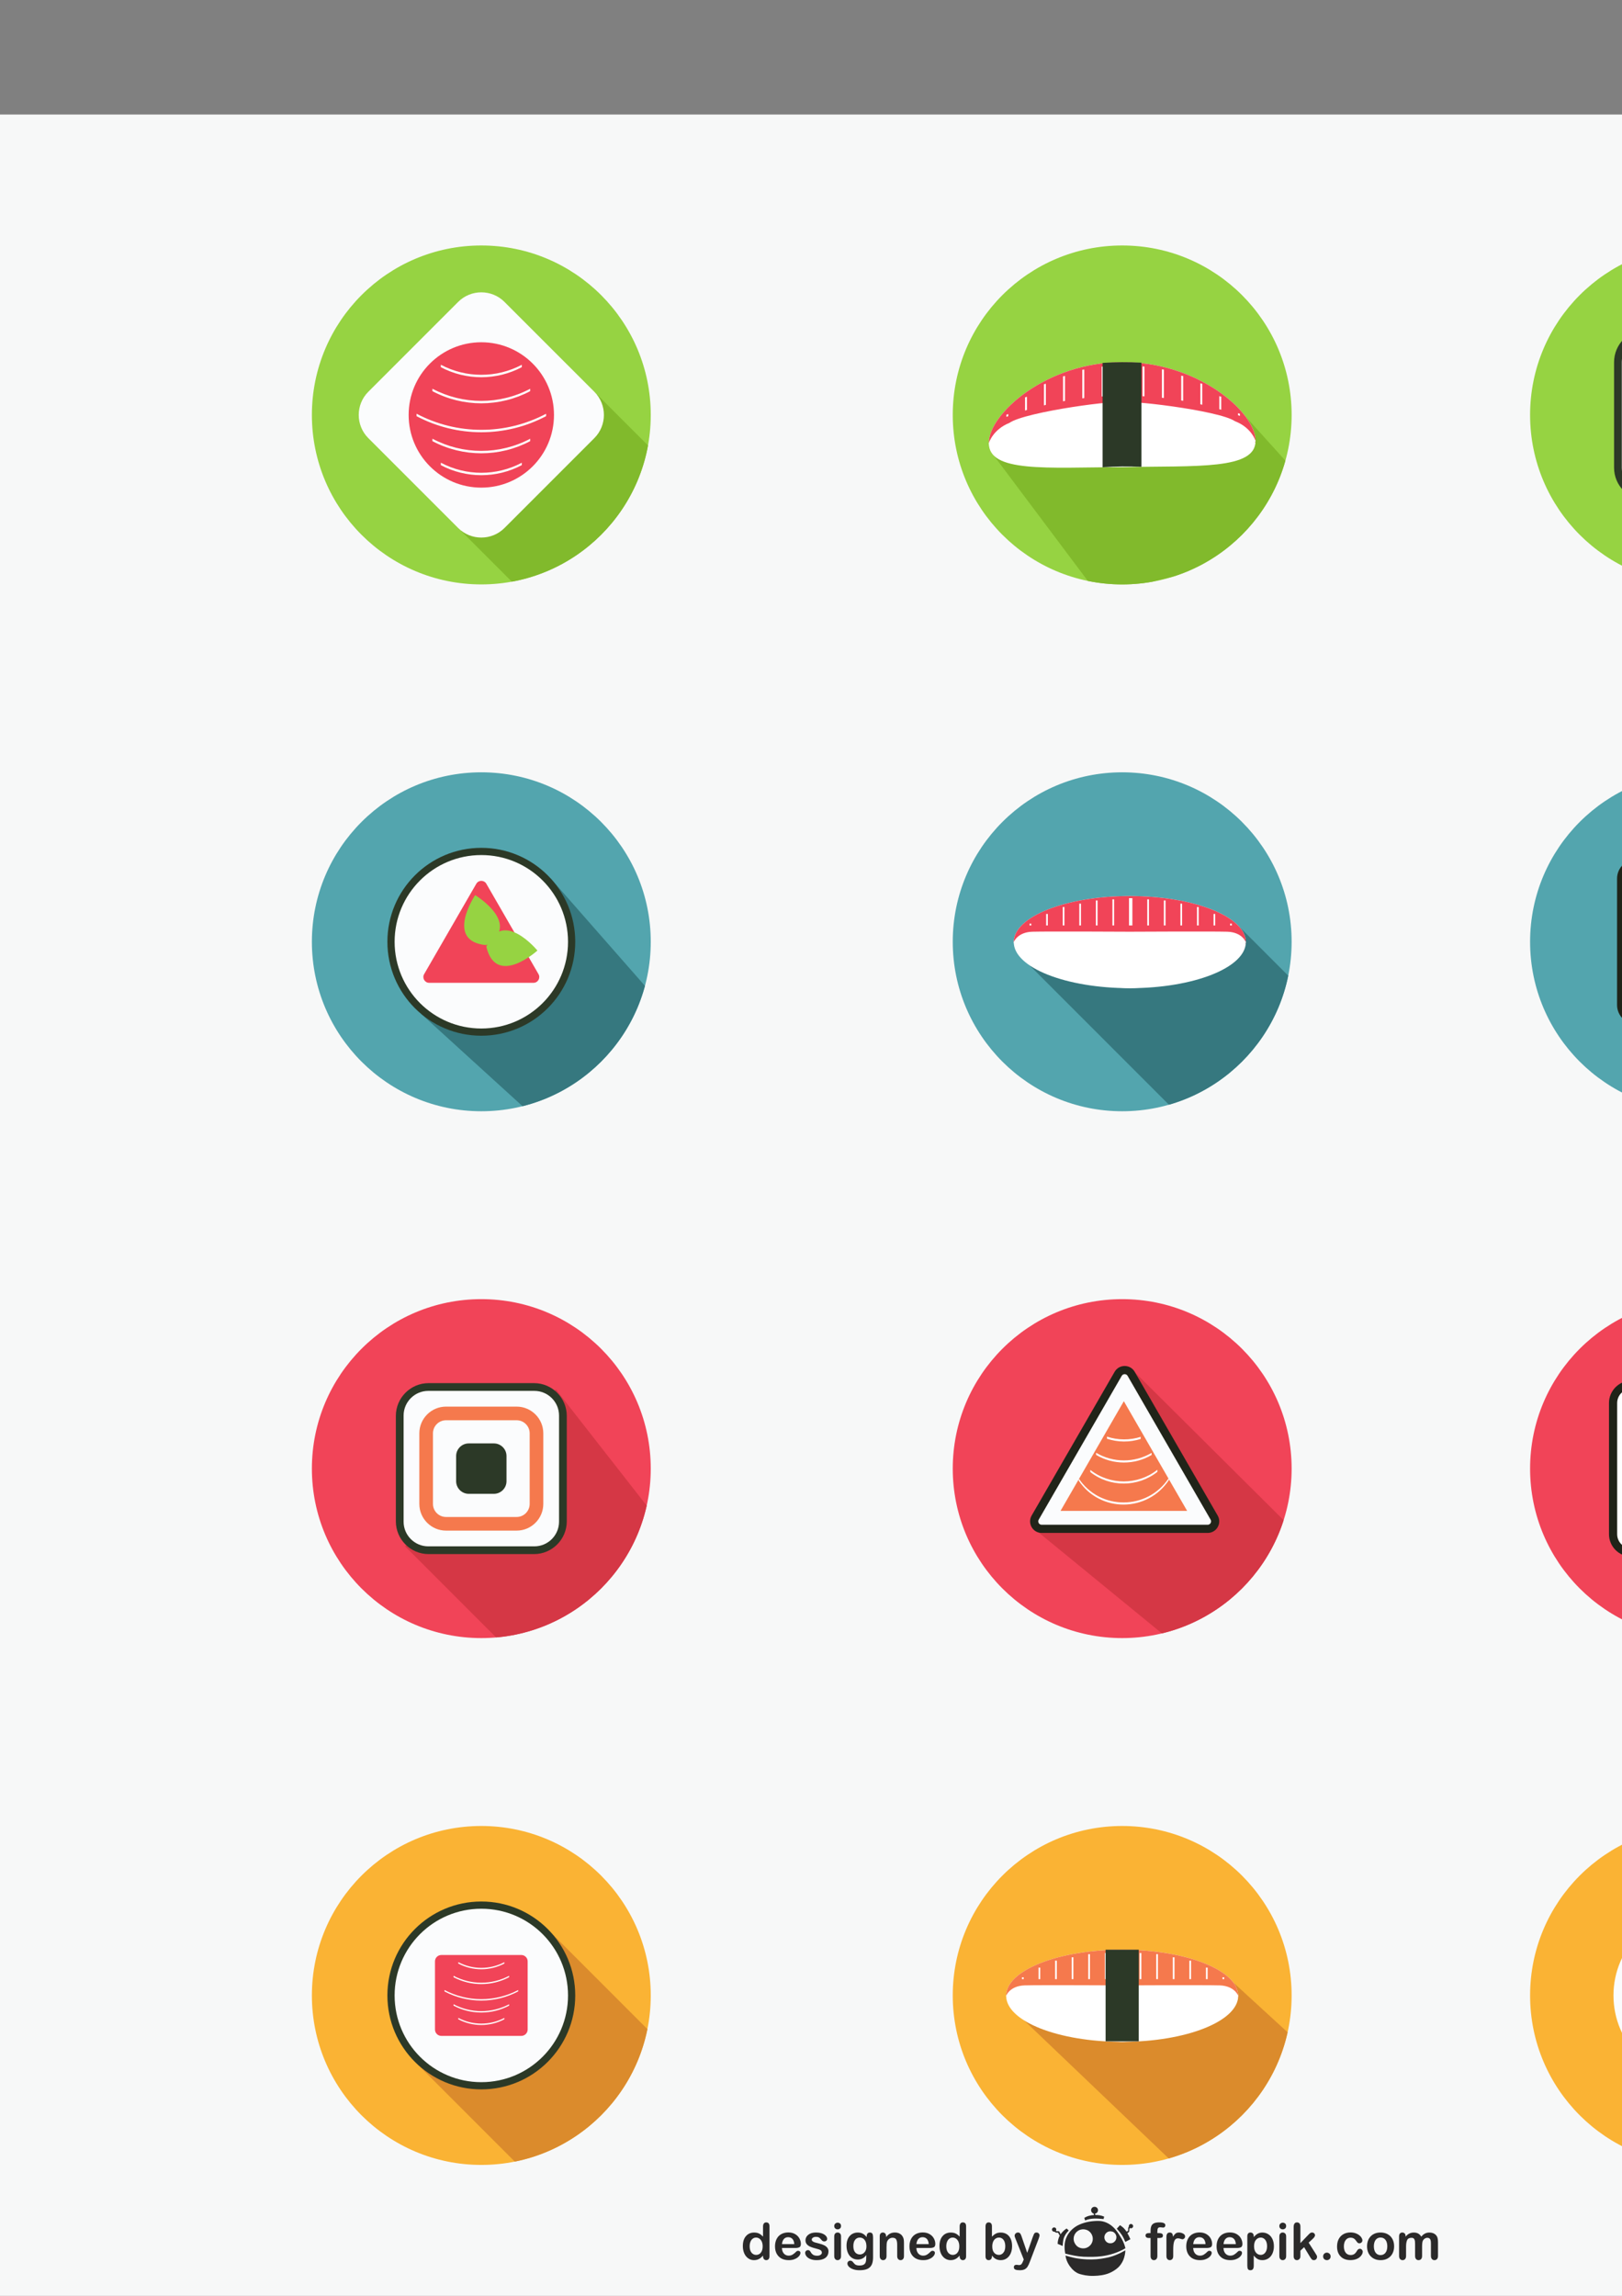 <?xml version="1.0" encoding="UTF-8" standalone="no"?>
<svg
   xmlns:dc="http://purl.org/dc/elements/1.1/"
   xmlns:cc="http://creativecommons.org/ns#"
   xmlns:rdf="http://www.w3.org/1999/02/22-rdf-syntax-ns#"
   xmlns:svg="http://www.w3.org/2000/svg"
   xmlns="http://www.w3.org/2000/svg"
   xmlns:sodipodi="http://sodipodi.sourceforge.net/DTD/sodipodi-0.dtd"
   xmlns:inkscape="http://www.inkscape.org/namespaces/inkscape"
   width="595pt"
   height="842pt"
   viewBox="0 0 595 842"
   version="1.1"
   id="svg2"
   inkscape:version="0.91 r13725"
   sodipodi:docname="1.svg">
  <rect x="0" y="0" width="595" height="842" fill="#808080" stroke="none"/>
  <sodipodi:namedview
     pagecolor="#ffffff"
     bordercolor="#666666"
     borderopacity="1"
     objecttolerance="10"
     gridtolerance="10"
     guidetolerance="10"
     inkscape:pageopacity="0"
     inkscape:pageshadow="2"
     inkscape:window-width="1280"
     inkscape:window-height="790"
     id="namedview423"
     showgrid="false"
     inkscape:zoom="0.22422803"
     inkscape:cx="371.875"
     inkscape:cy="526.25"
     inkscape:window-x="-8"
     inkscape:window-y="-8"
     inkscape:window-maximized="1"
     inkscape:current-layer="surface1" />
  <defs
     id="defs4">
    <clipPath
       id="clip1">
      <path
         d="M 377 339 L 474 339 L 474 408 L 377 408 Z M 377 339 "
         id="path7" />
    </clipPath>
    <clipPath
       id="clip2">
      <path
         d="M 473.809 345.395 C 473.809 379.719 445.98 407.547 411.652 407.547 C 377.328 407.547 349.5 379.719 349.5 345.395 C 349.5 311.066 377.328 283.242 411.652 283.242 C 445.98 283.242 473.809 311.066 473.809 345.395 Z M 473.809 345.395 "
         id="path10" />
    </clipPath>
    <clipPath
       id="clip3">
      <path
         d="M 371 328 L 458 328 L 458 353 L 371 353 Z M 371 328 "
         id="path13" />
    </clipPath>
    <clipPath
       id="clip4">
      <path
         d="M 457.008 345.512 C 457.008 354.844 437.949 362.406 414.441 362.406 C 390.938 362.406 371.879 354.844 371.879 345.512 C 371.879 336.184 390.938 328.621 414.441 328.621 C 437.949 328.621 457.008 336.184 457.008 345.512 Z M 457.008 345.512 "
         id="path16" />
    </clipPath>
    <clipPath
       id="clip5">
      <path
         d="M 594 316 L 595 316 L 595 408 L 594 408 Z M 594 316 "
         id="path19" />
    </clipPath>
    <clipPath
       id="clip6">
      <path
         d="M 685.59 345.395 C 685.59 379.719 657.766 407.547 623.438 407.547 C 589.109 407.547 561.285 379.719 561.285 345.395 C 561.285 311.066 589.109 283.242 623.438 283.242 C 657.766 283.242 685.59 311.066 685.59 345.395 Z M 685.59 345.395 "
         id="path22" />
    </clipPath>
    <clipPath
       id="clip7">
      <path
         d="M 154 322 L 239 322 L 239 408 L 154 408 Z M 154 322 "
         id="path25" />
    </clipPath>
    <clipPath
       id="clip8">
      <path
         d="M 238.715 345.395 C 238.715 379.719 210.891 407.547 176.562 407.547 C 142.238 407.547 114.41 379.719 114.41 345.395 C 114.41 311.066 142.238 283.242 176.562 283.242 C 210.891 283.242 238.715 311.066 238.715 345.395 Z M 238.715 345.395 "
         id="path28" />
    </clipPath>
    <clipPath
       id="clip9">
      <path
         d="M 592 508 L 595 508 L 595 601 L 592 601 Z M 592 508 "
         id="path31" />
    </clipPath>
    <clipPath
       id="clip10">
      <path
         d="M 685.59 538.605 C 685.59 572.934 657.766 600.758 623.438 600.758 C 589.109 600.758 561.285 572.934 561.285 538.605 C 561.285 504.281 589.109 476.453 623.438 476.453 C 657.766 476.453 685.59 504.281 685.59 538.605 Z M 685.59 538.605 "
         id="path34" />
    </clipPath>
    <clipPath
       id="clip11">
      <path
         d="M 379 502 L 474 502 L 474 601 L 379 601 Z M 379 502 "
         id="path37" />
    </clipPath>
    <clipPath
       id="clip12">
      <path
         d="M 473.809 538.605 C 473.809 572.934 445.98 600.758 411.652 600.758 C 377.328 600.758 349.5 572.934 349.5 538.605 C 349.5 504.281 377.328 476.453 411.652 476.453 C 445.98 476.453 473.809 504.281 473.809 538.605 Z M 473.809 538.605 "
         id="path40" />
    </clipPath>
    <clipPath
       id="clip13">
      <path
         d="M 148 509 L 239 509 L 239 601 L 148 601 Z M 148 509 "
         id="path43" />
    </clipPath>
    <clipPath
       id="clip14">
      <path
         d="M 238.715 538.605 C 238.715 572.934 210.891 600.758 176.562 600.758 C 142.238 600.758 114.41 572.934 114.41 538.605 C 114.41 504.281 142.238 476.453 176.562 476.453 C 210.891 476.453 238.715 504.281 238.715 538.605 Z M 238.715 538.605 "
         id="path46" />
    </clipPath>
    <clipPath
       id="clip15">
      <path
         d="M 594 122 L 595 122 L 595 215 L 594 215 Z M 594 122 "
         id="path49" />
    </clipPath>
    <clipPath
       id="clip16">
      <path
         d="M 685.59 152.18 C 685.59 186.508 657.766 214.332 623.438 214.332 C 589.109 214.332 561.285 186.508 561.285 152.18 C 561.285 117.855 589.109 90.027 623.438 90.027 C 657.766 90.027 685.59 117.855 685.59 152.18 Z M 685.59 152.18 "
         id="path52" />
    </clipPath>
    <clipPath
       id="clip17">
      <path
         d="M 169 144 L 239 144 L 239 215 L 169 215 Z M 169 144 "
         id="path55" />
    </clipPath>
    <clipPath
       id="clip18">
      <path
         d="M 238.715 152.18 C 238.715 186.508 210.891 214.332 176.562 214.332 C 142.238 214.332 114.41 186.508 114.41 152.18 C 114.41 117.855 142.238 90.027 176.562 90.027 C 210.891 90.027 238.715 117.855 238.715 152.18 Z M 238.715 152.18 "
         id="path58" />
    </clipPath>
    <clipPath
       id="clip19">
      <path
         d="M 364 148 L 474 148 L 474 215 L 364 215 Z M 364 148 "
         id="path61" />
    </clipPath>
    <clipPath
       id="clip20">
      <path
         d="M 473.809 152.18 C 473.809 186.508 445.98 214.332 411.652 214.332 C 377.328 214.332 349.5 186.508 349.5 152.18 C 349.5 117.855 377.328 90.027 411.652 90.027 C 445.98 90.027 473.809 117.855 473.809 152.18 Z M 473.809 152.18 "
         id="path64" />
    </clipPath>
    <clipPath
       id="clip21">
      <path
         d="M 362 132 L 461 132 L 461 163 L 362 163 Z M 362 132 "
         id="path67" />
    </clipPath>
    <clipPath
       id="clip22">
      <path
         d="M 460.562 161.633 C 460.68 172.32 439.414 170.797 411.594 171.301 C 383.773 171.465 362.629 173.355 362.746 162.457 C 362.629 151.906 383.773 132.797 411.594 132.84 C 439.414 132.551 460.68 151.289 460.562 161.633 Z M 460.562 161.633 "
         id="path70" />
    </clipPath>
    <clipPath
       id="clip23">
      <path
         d="M 151 709 L 239 709 L 239 794 L 151 794 Z M 151 709 "
         id="path73" />
    </clipPath>
    <clipPath
       id="clip24">
      <path
         d="M 238.715 731.82 C 238.715 766.145 210.891 793.973 176.562 793.973 C 142.238 793.973 114.41 766.145 114.41 731.82 C 114.41 697.492 142.238 669.668 176.562 669.668 C 210.891 669.668 238.715 697.492 238.715 731.82 Z M 238.715 731.82 "
         id="path76" />
    </clipPath>
    <clipPath
       id="clip25">
      <path
         d="M 371 723 L 474 723 L 474 794 L 371 794 Z M 371 723 "
         id="path79" />
    </clipPath>
    <clipPath
       id="clip26">
      <path
         d="M 473.809 731.82 C 473.809 766.145 445.98 793.973 411.652 793.973 C 377.328 793.973 349.5 766.145 349.5 731.82 C 349.5 697.492 377.328 669.668 411.652 669.668 C 445.98 669.668 473.809 697.492 473.809 731.82 Z M 473.809 731.82 "
         id="path82" />
    </clipPath>
    <clipPath
       id="clip27">
      <path
         d="M 369 715 L 455 715 L 455 739 L 369 739 Z M 369 715 "
         id="path85" />
    </clipPath>
    <clipPath
       id="clip28">
      <path
         d="M 454.219 731.938 C 454.219 741.27 435.16 748.832 411.652 748.832 C 388.145 748.832 369.09 741.27 369.09 731.938 C 369.09 722.609 388.145 715.047 411.652 715.047 C 435.16 715.047 454.219 722.609 454.219 731.938 Z M 454.219 731.938 "
         id="path88" />
    </clipPath>
  </defs>
  <g
     id="surface1">
    <path
       style=" stroke:none;fill-rule:nonzero;fill:rgb(96.782%,96.971%,96.991%);fill-opacity:1;"
       d="M 0 842 L 800 842 L 800 42 L 0 42 Z M 0 842 "
       id="path91" />
    <path
       style=" stroke:none;fill-rule:nonzero;fill:rgb(32.733%,64.819%,68.307%);fill-opacity:1;"
       d="M 473.809 345.395 C 473.809 379.719 445.98 407.547 411.652 407.547 C 377.328 407.547 349.5 379.719 349.5 345.395 C 349.5 311.066 377.328 283.242 411.652 283.242 C 445.98 283.242 473.809 311.066 473.809 345.395 "
       id="path93" />
    <g
       clip-path="url(#clip1)"
       clip-rule="nonzero"
       id="g95">
      <g
         clip-path="url(#clip2)"
         clip-rule="nonzero"
         id="g97">
        <path
           style=" stroke:none;fill-rule:nonzero;fill:rgb(21.164%,47.066%,49.921%);fill-opacity:1;"
           d="M 377.684 354.031 L 431 407.348 L 496.312 374.441 L 487.883 373.152 L 454.145 339.41 L 377.684 354.031 "
           id="path99" />
      </g>
    </g>
    <path
       style=" stroke:none;fill-rule:nonzero;fill:rgb(100%,100%,100%);fill-opacity:1;"
       d="M 457.008 345.512 C 457.008 354.844 437.949 362.406 414.441 362.406 C 390.938 362.406 371.879 354.844 371.879 345.512 C 371.879 336.184 390.938 328.621 414.441 328.621 C 437.949 328.621 457.008 336.184 457.008 345.512 "
       id="path101" />
    <g
       clip-path="url(#clip3)"
       clip-rule="nonzero"
       id="g103">
      <g
         clip-path="url(#clip4)"
         clip-rule="nonzero"
         id="g105">
        <path
           style=" stroke:none;fill-rule:nonzero;fill:rgb(94.308%,26.637%,34.407%);fill-opacity:1;"
           d="M 466.609 337.812 C 466.609 345.723 443.625 352.137 415.27 352.137 C 386.914 352.137 363.93 345.723 363.93 337.812 C 363.93 329.898 386.914 323.484 415.27 323.484 C 443.625 323.484 466.609 329.898 466.609 337.812 "
           id="path107" />
      </g>
    </g>
    <path
       style=" stroke:none;fill-rule:nonzero;fill:rgb(100%,100%,100%);fill-opacity:1;"
       d="M 450.215 341.703 C 444.75 341.539 414.441 341.703 414.441 341.703 C 414.441 341.703 384.137 341.539 378.668 341.703 C 373.203 341.867 371.879 345.512 371.879 345.512 C 374.527 361.578 414.441 362.406 414.441 362.406 C 414.441 362.406 454.355 361.578 457.008 345.512 C 457.008 345.512 455.68 341.867 450.215 341.703 "
       id="path109" />
    <path
       style=" stroke:none;fill-rule:nonzero;fill:rgb(100%,100%,100%);fill-opacity:1;"
       d="M 414.156 329.395 L 414.156 339.41 L 415.391 339.41 L 415.391 329.395 L 414.156 329.395 "
       id="path111" />
    <path
       style=" stroke:none;fill-rule:nonzero;fill:rgb(100%,100%,100%);fill-opacity:1;"
       d="M 408.074 339.41 L 408.695 339.41 L 408.695 329.828 L 408.074 329.828 Z M 408.074 339.41 "
       id="path113" />
    <path
       style=" stroke:none;fill-rule:nonzero;fill:rgb(100%,100%,100%);fill-opacity:1;"
       d="M 401.996 339.41 L 402.613 339.41 L 402.613 330.242 L 401.996 330.242 Z M 401.996 339.41 "
       id="path115" />
    <path
       style=" stroke:none;fill-rule:nonzero;fill:rgb(100%,100%,100%);fill-opacity:1;"
       d="M 395.918 339.41 L 396.539 339.41 L 396.539 331.402 L 395.918 331.402 Z M 395.918 339.41 "
       id="path117" />
    <path
       style=" stroke:none;fill-rule:nonzero;fill:rgb(100%,100%,100%);fill-opacity:1;"
       d="M 389.84 339.41 L 390.457 339.41 L 390.457 332.637 L 389.84 332.637 Z M 389.84 339.41 "
       id="path119" />
    <path
       style=" stroke:none;fill-rule:nonzero;fill:rgb(100%,100%,100%);fill-opacity:1;"
       d="M 383.762 339.41 L 384.379 339.41 L 384.379 335.188 L 383.762 335.188 Z M 383.762 339.41 "
       id="path121" />
    <path
       style=" stroke:none;fill-rule:nonzero;fill:rgb(100%,100%,100%);fill-opacity:1;"
       d="M 377.684 339.41 L 378.301 339.41 L 378.301 338.742 L 377.684 338.742 Z M 377.684 339.41 "
       id="path123" />
    <path
       style=" stroke:none;fill-rule:nonzero;fill:rgb(100%,100%,100%);fill-opacity:1;"
       d="M 420.852 339.41 L 421.473 339.41 L 421.473 329.828 L 420.852 329.828 Z M 420.852 339.41 "
       id="path125" />
    <path
       style=" stroke:none;fill-rule:nonzero;fill:rgb(100%,100%,100%);fill-opacity:1;"
       d="M 426.934 339.41 L 427.551 339.41 L 427.551 330.242 L 426.934 330.242 Z M 426.934 339.41 "
       id="path127" />
    <path
       style=" stroke:none;fill-rule:nonzero;fill:rgb(100%,100%,100%);fill-opacity:1;"
       d="M 433.012 339.41 L 433.629 339.41 L 433.629 331.402 L 433.012 331.402 Z M 433.012 339.41 "
       id="path129" />
    <path
       style=" stroke:none;fill-rule:nonzero;fill:rgb(100%,100%,100%);fill-opacity:1;"
       d="M 439.09 339.41 L 439.707 339.41 L 439.707 332.637 L 439.09 332.637 Z M 439.09 339.41 "
       id="path131" />
    <path
       style=" stroke:none;fill-rule:nonzero;fill:rgb(100%,100%,100%);fill-opacity:1;"
       d="M 445.168 339.41 L 445.785 339.41 L 445.785 335.188 L 445.168 335.188 Z M 445.168 339.41 "
       id="path133" />
    <path
       style=" stroke:none;fill-rule:nonzero;fill:rgb(100%,100%,100%);fill-opacity:1;"
       d="M 451.246 339.41 L 451.863 339.41 L 451.863 338.742 L 451.246 338.742 Z M 451.246 339.41 "
       id="path135" />
    <path
       style=" stroke:none;fill-rule:nonzero;fill:rgb(32.733%,64.819%,68.307%);fill-opacity:1;"
       d="M 685.59 345.395 C 685.59 379.719 657.766 407.547 623.438 407.547 C 589.109 407.547 561.285 379.719 561.285 345.395 C 561.285 311.066 589.109 283.242 623.438 283.242 C 657.766 283.242 685.59 311.066 685.59 345.395 "
       id="path137" />
    <g
       clip-path="url(#clip5)"
       clip-rule="nonzero"
       id="g139">
      <g
         clip-path="url(#clip6)"
         clip-rule="nonzero"
         id="g141">
        <path
           style=" stroke:none;fill-rule:nonzero;fill:rgb(21.164%,47.066%,49.921%);fill-opacity:1;"
           d="M 594.684 372.188 L 668.145 445.648 L 718.727 385.094 L 650.184 316.547 L 594.684 372.188 "
           id="path143" />
      </g>
    </g>
    <path
       style=" stroke:none;fill-rule:nonzero;fill:rgb(100%,100%,100%);fill-opacity:1;"
       d="M 646.602 374.148 L 600.273 374.148 C 597.188 374.148 594.684 371.645 594.684 368.559 L 594.684 322.227 C 594.684 319.141 597.188 316.641 600.273 316.641 L 646.602 316.641 C 649.688 316.641 652.191 319.141 652.191 322.227 L 652.191 368.559 C 652.191 371.645 649.688 374.148 646.602 374.148 "
       id="path145" />
    <path
       style=" stroke:none;fill-rule:nonzero;fill:rgb(12.132%,13.847%,9.622%);fill-opacity:1;"
       d="M 600.273 318.141 C 598.02 318.141 596.184 319.973 596.184 322.227 L 596.184 368.559 C 596.184 370.812 598.02 372.648 600.273 372.648 L 646.602 372.648 C 648.855 372.648 650.691 370.812 650.691 368.559 L 650.691 322.227 C 650.691 319.973 648.855 318.141 646.602 318.141 Z M 646.602 375.648 L 600.273 375.648 C 596.363 375.648 593.184 372.469 593.184 368.559 L 593.184 322.227 C 593.184 318.32 596.363 315.141 600.273 315.141 L 646.602 315.141 C 650.512 315.141 653.691 318.32 653.691 322.227 L 653.691 368.559 C 653.691 372.469 650.512 375.648 646.602 375.648 "
       id="path147" />
    <path
       style=" stroke:none;fill-rule:nonzero;fill:rgb(32.733%,64.819%,68.307%);fill-opacity:1;"
       d="M 238.715 345.395 C 238.715 379.719 210.891 407.547 176.562 407.547 C 142.238 407.547 114.41 379.719 114.41 345.395 C 114.41 311.066 142.238 283.242 176.562 283.242 C 210.891 283.242 238.715 311.066 238.715 345.395 "
       id="path149" />
    <g
       clip-path="url(#clip7)"
       clip-rule="nonzero"
       id="g151">
      <g
         clip-path="url(#clip8)"
         clip-rule="nonzero"
         id="g153">
        <path
           style=" stroke:none;fill-rule:nonzero;fill:rgb(21.164%,47.066%,49.921%);fill-opacity:1;"
           d="M 154.512 371.859 L 198.012 411.453 L 257.578 389.246 L 260.891 389.246 L 202.027 322.191 L 154.512 371.859 "
           id="path155" />
      </g>
    </g>
    <path
       style=" stroke:none;fill-rule:nonzero;fill:rgb(17.496%,22.505%,15.465%);fill-opacity:1;"
       d="M 211.016 345.395 C 211.016 364.422 195.59 379.844 176.562 379.844 C 157.535 379.844 142.109 364.422 142.109 345.395 C 142.109 326.367 157.535 310.941 176.562 310.941 C 195.59 310.941 211.016 326.367 211.016 345.395 "
       id="path157" />
    <path
       style=" stroke:none;fill-rule:nonzero;fill:rgb(98.438%,98.589%,98.969%);fill-opacity:1;"
       d="M 208.367 345.395 C 208.367 362.961 194.129 377.199 176.562 377.199 C 158.996 377.199 144.758 362.961 144.758 345.395 C 144.758 327.828 158.996 313.586 176.562 313.586 C 194.129 313.586 208.367 327.828 208.367 345.395 "
       id="path159" />
    <path
       style=" stroke:none;fill-rule:nonzero;fill:rgb(94.308%,26.637%,34.407%);fill-opacity:1;"
       d="M 155.586 357.258 L 174.727 324.109 C 175.543 322.695 177.582 322.695 178.398 324.109 L 197.539 357.258 C 198.355 358.672 197.332 360.441 195.699 360.441 L 157.426 360.441 C 155.793 360.441 154.77 358.672 155.586 357.258 "
       id="path161" />
    <path
       style=" stroke:none;fill-rule:nonzero;fill:rgb(58.633%,82.585%,25.992%);fill-opacity:1;"
       d="M 174.309 328.277 C 174.309 328.277 162.949 345.172 178.348 346.629 C 191.711 338.844 174.309 328.277 174.309 328.277 "
       id="path163" />
    <path
       style=" stroke:none;fill-rule:nonzero;fill:rgb(58.633%,82.585%,25.992%);fill-opacity:1;"
       d="M 197.141 348.609 C 197.141 348.609 184.215 332.883 178.398 347.219 C 182.031 362.254 197.141 348.609 197.141 348.609 "
       id="path165" />
    <path
       style=" stroke:none;fill-rule:nonzero;fill:rgb(94.308%,26.637%,34.407%);fill-opacity:1;"
       d="M 685.59 538.605 C 685.59 572.934 657.766 600.758 623.438 600.758 C 589.109 600.758 561.285 572.934 561.285 538.605 C 561.285 504.281 589.109 476.453 623.438 476.453 C 657.766 476.453 685.59 504.281 685.59 538.605 "
       id="path167" />
    <g
       clip-path="url(#clip9)"
       clip-rule="nonzero"
       id="g169">
      <g
         clip-path="url(#clip10)"
         clip-rule="nonzero"
         id="g171">
        <path
           style=" stroke:none;fill-rule:nonzero;fill:rgb(83.318%,21.861%,27.188%);fill-opacity:1;"
           d="M 592.684 566.098 L 641.184 609.594 L 704.453 582.461 L 707.668 571 L 650.32 508.992 L 592.684 566.098 "
           id="path173" />
      </g>
    </g>
    <path
       style=" stroke:none;fill-rule:nonzero;fill:rgb(100%,100%,100%);fill-opacity:1;"
       d="M 646.555 569.387 L 598.445 569.387 C 594.746 569.387 591.723 566.359 591.723 562.66 L 591.723 514.555 C 591.723 510.855 594.746 507.828 598.445 507.828 L 646.555 507.828 C 650.254 507.828 653.277 510.855 653.277 514.555 L 653.277 562.66 C 653.277 566.359 650.254 569.387 646.555 569.387 "
       id="path175" />
    <path
       style="fill:none;stroke-width:30;stroke-linecap:butt;stroke-linejoin:miter;stroke:rgb(12.132%,13.847%,9.622%);stroke-opacity:1;stroke-miterlimit:10;"
       d="M 6465.547 2726.133 L 5984.453 2726.133 C 5947.461 2726.133 5917.227 2756.406 5917.227 2793.398 L 5917.227 3274.453 C 5917.227 3311.445 5947.461 3341.719 5984.453 3341.719 L 6465.547 3341.719 C 6502.539 3341.719 6532.773 3311.445 6532.773 3274.453 L 6532.773 2793.398 C 6532.773 2756.406 6502.539 2726.133 6465.547 2726.133 Z M 6465.547 2726.133 "
       transform="matrix(0.1,0,0,-0.1,0,842)"
       id="path177" />
    <path
       style=" stroke:none;fill-rule:nonzero;fill:rgb(94.308%,26.637%,34.407%);fill-opacity:1;"
       d="M 473.809 538.605 C 473.809 572.934 445.98 600.758 411.652 600.758 C 377.328 600.758 349.5 572.934 349.5 538.605 C 349.5 504.281 377.328 476.453 411.652 476.453 C 445.98 476.453 473.809 504.281 473.809 538.605 "
       id="path179" />
    <g
       clip-path="url(#clip11)"
       clip-rule="nonzero"
       id="g181">
      <g
         clip-path="url(#clip12)"
         clip-rule="nonzero"
         id="g183">
        <path
           style=" stroke:none;fill-rule:nonzero;fill:rgb(83.318%,21.861%,27.188%);fill-opacity:1;"
           d="M 379.367 560.691 L 433.102 604.664 L 492.668 582.461 L 495.98 582.461 L 415.484 502.469 L 379.367 560.691 "
           id="path185" />
      </g>
    </g>
    <path
       style=" stroke:none;fill-rule:nonzero;fill:rgb(98.438%,98.589%,98.969%);fill-opacity:1;"
       d="M 379.738 556.574 L 410.184 503.84 C 411.242 502.012 413.883 502.012 414.938 503.84 L 445.387 556.574 C 446.441 558.402 445.121 560.691 443.008 560.691 L 382.113 560.691 C 380.004 560.691 378.684 558.402 379.738 556.574 "
       id="path187" />
    <path
       style=" stroke:none;fill-rule:nonzero;fill:rgb(13.246%,14.069%,9.929%);fill-opacity:1;"
       d="M 412.562 503.969 C 412.348 503.969 411.809 504.027 411.484 504.59 L 381.035 557.324 C 380.715 557.887 380.93 558.383 381.035 558.57 C 381.145 558.758 381.465 559.191 382.113 559.191 L 443.008 559.191 C 443.656 559.191 443.98 558.758 444.086 558.57 C 444.195 558.383 444.41 557.887 444.086 557.324 L 413.641 504.59 C 413.316 504.027 412.777 503.969 412.562 503.969 Z M 443.008 562.191 L 382.113 562.191 C 380.578 562.191 379.207 561.398 378.438 560.07 C 377.672 558.738 377.672 557.152 378.438 555.824 L 408.887 503.09 C 409.652 501.762 411.027 500.969 412.562 500.969 C 414.098 500.969 415.469 501.762 416.238 503.09 L 446.684 555.824 C 447.449 557.152 447.449 558.738 446.684 560.066 C 445.918 561.398 444.543 562.191 443.008 562.191 "
       id="path189" />
    <path
       style=" stroke:none;fill-rule:nonzero;fill:rgb(96.053%,47.592%,30.424%);fill-opacity:1;"
       d="M 389.031 554.113 L 412.258 513.883 L 435.484 554.113 L 389.031 554.113 "
       id="path191" />
    <path
       style=" stroke:none;fill-rule:nonzero;fill:rgb(100%,100%,100%);fill-opacity:1;"
       d="M 428.828 542.727 C 421 554.727 403.52 554.809 395.688 542.965 C 395.688 542.703 395.688 542.445 395.688 542.188 C 403.52 554.031 421 553.961 428.828 541.961 C 428.828 542.215 428.828 542.473 428.828 542.727 "
       id="path193" />
    <path
       style=" stroke:none;fill-rule:nonzero;fill:rgb(100%,100%,100%);fill-opacity:1;"
       d="M 424.562 539.793 C 417.414 545.488 407.102 545.508 399.953 539.852 C 399.953 539.594 399.953 539.336 399.953 539.074 C 407.102 544.734 417.414 544.719 424.562 539.027 C 424.562 539.281 424.562 539.535 424.562 539.793 "
       id="path195" />
    <path
       style=" stroke:none;fill-rule:nonzero;fill:rgb(100%,100%,100%);fill-opacity:1;"
       d="M 422.434 533.605 C 416.211 537.305 408.309 537.293 402.082 533.566 C 402.082 533.309 402.082 533.051 402.082 532.789 C 408.309 536.52 416.211 536.535 422.434 532.84 C 422.434 533.094 422.434 533.348 422.434 533.605 "
       id="path197" />
    <path
       style=" stroke:none;fill-rule:nonzero;fill:rgb(100%,100%,100%);fill-opacity:1;"
       d="M 418.438 527.727 C 414.434 529 410.082 528.977 406.078 527.648 C 406.078 527.395 406.078 527.137 406.078 526.879 C 410.082 528.203 414.434 528.23 418.438 526.957 C 418.438 527.215 418.438 527.469 418.438 527.727 "
       id="path199" />
    <path
       style=" stroke:none;fill-rule:nonzero;fill:rgb(94.308%,26.637%,34.407%);fill-opacity:1;"
       d="M 238.715 538.605 C 238.715 572.934 210.891 600.758 176.562 600.758 C 142.238 600.758 114.41 572.934 114.41 538.605 C 114.41 504.281 142.238 476.453 176.562 476.453 C 210.891 476.453 238.715 504.281 238.715 538.605 "
       id="path201" />
    <g
       clip-path="url(#clip13)"
       clip-rule="nonzero"
       id="g203">
      <g
         clip-path="url(#clip14)"
         clip-rule="nonzero"
         id="g205">
        <path
           style=" stroke:none;fill-rule:nonzero;fill:rgb(83.318%,21.861%,27.188%);fill-opacity:1;"
           d="M 148.602 567.113 L 192.074 610.605 L 257.578 582.461 L 260.891 582.461 L 203.914 509.566 L 148.602 567.113 "
           id="path207" />
      </g>
    </g>
    <path
       style=" stroke:none;fill-rule:nonzero;fill:rgb(17.496%,22.505%,15.465%);fill-opacity:1;"
       d="M 195.91 569.953 L 157.215 569.953 C 150.613 569.953 145.215 564.555 145.215 557.953 L 145.215 519.258 C 145.215 512.656 150.613 507.258 157.215 507.258 L 195.91 507.258 C 202.512 507.258 207.91 512.656 207.91 519.258 L 207.91 557.953 C 207.91 564.555 202.512 569.953 195.91 569.953 "
       id="path209" />
    <path
       style=" stroke:none;fill-rule:nonzero;fill:rgb(98.438%,98.589%,98.969%);fill-opacity:1;"
       d="M 196.039 567.113 L 157.086 567.113 C 152.121 567.113 148.055 563.051 148.055 558.082 L 148.055 519.129 C 148.055 514.164 152.121 510.102 157.086 510.102 L 196.039 510.102 C 201.008 510.102 205.07 514.164 205.07 519.129 L 205.07 558.082 C 205.07 563.051 201.008 567.113 196.039 567.113 "
       id="path211" />
    <path
       style=" stroke:none;fill-rule:nonzero;fill:rgb(17.496%,22.505%,15.465%);fill-opacity:1;"
       d="M 181.184 547.848 L 171.941 547.848 C 169.402 547.848 167.324 545.77 167.324 543.227 L 167.324 533.984 C 167.324 531.445 169.402 529.367 171.941 529.367 L 181.184 529.367 C 183.723 529.367 185.801 531.445 185.801 533.984 L 185.801 543.227 C 185.801 545.77 183.723 547.848 181.184 547.848 "
       id="path213" />
    <path
       style=" stroke:none;fill-rule:nonzero;fill:rgb(96.053%,47.592%,30.424%);fill-opacity:1;"
       d="M 163.617 520.867 C 160.977 520.867 158.824 523.02 158.824 525.66 L 158.824 551.551 C 158.824 554.195 160.977 556.344 163.617 556.344 L 189.508 556.344 C 192.152 556.344 194.301 554.195 194.301 551.551 L 194.301 525.66 C 194.301 523.02 192.152 520.867 189.508 520.867 Z M 189.508 561.344 L 163.617 561.344 C 158.219 561.344 153.824 556.949 153.824 551.551 L 153.824 525.66 C 153.824 520.262 158.219 515.867 163.617 515.867 L 189.508 515.867 C 194.906 515.867 199.301 520.262 199.301 525.66 L 199.301 551.551 C 199.301 556.949 194.906 561.344 189.508 561.344 "
       id="path215" />
    <path
       style=" stroke:none;fill-rule:nonzero;fill:rgb(58.633%,82.585%,25.992%);fill-opacity:1;"
       d="M 685.59 152.18 C 685.59 186.508 657.766 214.332 623.438 214.332 C 589.109 214.332 561.285 186.508 561.285 152.18 C 561.285 117.855 589.109 90.027 623.438 90.027 C 657.766 90.027 685.59 117.855 685.59 152.18 "
       id="path217" />
    <g
       clip-path="url(#clip15)"
       clip-rule="nonzero"
       id="g219">
      <g
         clip-path="url(#clip16)"
         clip-rule="nonzero"
         id="g221">
        <path
           style=" stroke:none;fill-rule:nonzero;fill:rgb(50.479%,73.026%,17.325%);fill-opacity:1;"
           d="M 594.93 181.656 L 637.066 223.793 L 670.426 216.27 L 696.098 151.926 L 687.844 158.605 L 651.945 122.707 L 594.93 181.656 "
           id="path223" />
      </g>
    </g>
    <path
       style=" stroke:none;fill-rule:nonzero;fill:rgb(17.496%,22.505%,15.465%);fill-opacity:1;"
       d="M 642.785 183.527 L 604.09 183.527 C 597.488 183.527 592.09 178.129 592.09 171.527 L 592.09 132.832 C 592.09 126.23 597.488 120.832 604.09 120.832 L 642.785 120.832 C 649.387 120.832 654.785 126.23 654.785 132.832 L 654.785 171.527 C 654.785 178.129 649.387 183.527 642.785 183.527 "
       id="path225" />
    <path
       style=" stroke:none;fill-rule:nonzero;fill:rgb(98.438%,98.589%,98.969%);fill-opacity:1;"
       d="M 642.914 180.688 L 603.961 180.688 C 598.992 180.688 594.93 176.625 594.93 171.656 L 594.93 132.703 C 594.93 127.738 598.992 123.672 603.961 123.672 L 642.914 123.672 C 647.883 123.672 651.945 127.738 651.945 132.703 L 651.945 171.656 C 651.945 176.625 647.883 180.688 642.914 180.688 "
       id="path227" />
    <path
       style=" stroke:none;fill-rule:nonzero;fill:rgb(58.633%,82.585%,25.992%);fill-opacity:1;"
       d="M 238.715 152.18 C 238.715 186.508 210.891 214.332 176.562 214.332 C 142.238 214.332 114.41 186.508 114.41 152.18 C 114.41 117.855 142.238 90.027 176.562 90.027 C 210.891 90.027 238.715 117.855 238.715 152.18 "
       id="path229" />
    <g
       clip-path="url(#clip17)"
       clip-rule="nonzero"
       id="g231">
      <g
         clip-path="url(#clip18)"
         clip-rule="nonzero"
         id="g233">
        <path
           style=" stroke:none;fill-rule:nonzero;fill:rgb(50.479%,73.026%,17.325%);fill-opacity:1;"
           d="M 169.098 194.668 L 191.625 217.195 L 270.125 219.172 L 287.535 213.199 L 219.051 144.715 L 169.098 194.668 "
           id="path235" />
      </g>
    </g>
    <path
       style=" stroke:none;fill-rule:nonzero;fill:rgb(98.438%,98.589%,98.969%);fill-opacity:1;"
       d="M 168.078 193.648 L 135.094 160.664 C 130.43 156 130.43 148.363 135.094 143.695 L 168.078 110.715 C 172.742 106.047 180.383 106.047 185.047 110.715 L 218.031 143.695 C 222.695 148.363 222.695 156 218.031 160.664 L 185.047 193.648 C 180.383 198.316 172.742 198.316 168.078 193.648 "
       id="path237" />
    <path
       style=" stroke:none;fill-rule:nonzero;fill:rgb(94.308%,26.637%,34.407%);fill-opacity:1;"
       d="M 203.219 152.18 C 203.219 166.902 191.285 178.836 176.562 178.836 C 161.84 178.836 149.906 166.902 149.906 152.18 C 149.906 137.461 161.84 125.523 176.562 125.523 C 191.285 125.523 203.219 137.461 203.219 152.18 "
       id="path239" />
    <path
       style=" stroke:none;fill-rule:nonzero;fill:rgb(100%,100%,100%);fill-opacity:1;"
       d="M 152.805 152.625 C 152.805 152.328 152.805 152.031 152.805 151.734 C 167.664 159.609 185.461 159.609 200.32 151.746 C 200.32 152.035 200.32 152.324 200.32 152.617 C 185.461 160.488 167.664 160.492 152.805 152.625 "
       id="path241" />
    <path
       style=" stroke:none;fill-rule:nonzero;fill:rgb(100%,100%,100%);fill-opacity:1;"
       d="M 158.633 143.461 C 158.633 143.164 158.633 142.867 158.633 142.57 C 169.848 148.512 183.277 148.516 194.492 142.578 C 194.492 142.871 194.492 143.16 194.492 143.449 C 183.277 149.391 169.848 149.395 158.633 143.461 "
       id="path243" />
    <path
       style=" stroke:none;fill-rule:nonzero;fill:rgb(100%,100%,100%);fill-opacity:1;"
       d="M 161.715 134.66 C 161.715 134.363 161.715 134.066 161.715 133.773 C 171.004 138.691 182.121 138.695 191.41 133.781 C 191.41 134.07 191.41 134.363 191.41 134.652 C 182.121 139.574 171.004 139.574 161.715 134.66 "
       id="path245" />
    <path
       style=" stroke:none;fill-rule:nonzero;fill:rgb(100%,100%,100%);fill-opacity:1;"
       d="M 161.715 170.59 C 161.715 170.293 161.715 169.996 161.715 169.699 C 171.004 174.621 182.121 174.625 191.41 169.711 C 191.41 170 191.41 170.289 191.41 170.578 C 182.121 175.5 171.004 175.504 161.715 170.59 "
       id="path247" />
    <path
       style=" stroke:none;fill-rule:nonzero;fill:rgb(100%,100%,100%);fill-opacity:1;"
       d="M 158.633 161.789 C 158.633 161.492 158.633 161.195 158.633 160.902 C 169.848 166.844 183.277 166.844 194.492 160.91 C 194.492 161.199 194.492 161.488 194.492 161.781 C 183.277 167.723 169.848 167.727 158.633 161.789 "
       id="path249" />
    <path
       style=" stroke:none;fill-rule:nonzero;fill:rgb(58.633%,82.585%,25.992%);fill-opacity:1;"
       d="M 473.809 152.18 C 473.809 186.508 445.98 214.332 411.652 214.332 C 377.328 214.332 349.5 186.508 349.5 152.18 C 349.5 117.855 377.328 90.027 411.652 90.027 C 445.98 90.027 473.809 117.855 473.809 152.18 "
       id="path251" />
    <g
       clip-path="url(#clip19)"
       clip-rule="nonzero"
       id="g253">
      <g
         clip-path="url(#clip20)"
         clip-rule="nonzero"
         id="g255">
        <path
           style=" stroke:none;fill-rule:nonzero;fill:rgb(50.479%,73.026%,17.325%);fill-opacity:1;"
           d="M 364.566 167.082 L 402.941 218.238 L 492.668 196.035 L 495.98 196.035 L 453.008 148.43 L 364.566 167.082 "
           id="path257" />
      </g>
    </g>
    <path
       style=" stroke:none;fill-rule:nonzero;fill:rgb(100%,100%,100%);fill-opacity:1;"
       d="M 460.562 161.633 C 460.68 172.32 439.414 170.797 411.594 171.301 C 383.773 171.465 362.629 173.355 362.746 162.457 C 362.629 151.906 383.773 132.797 411.594 132.84 C 439.414 132.551 460.68 151.289 460.562 161.633 "
       id="path259" />
    <g
       clip-path="url(#clip21)"
       clip-rule="nonzero"
       id="g261">
      <g
         clip-path="url(#clip22)"
         clip-rule="nonzero"
         id="g263">
        <path
           style=" stroke:none;fill-rule:nonzero;fill:rgb(94.308%,26.637%,34.407%);fill-opacity:1;"
           d="M 470.996 157.875 C 471.203 167.02 446.258 159.285 412.566 159.605 C 378.875 159.434 353.93 167.117 354.133 157.758 C 353.93 148.895 378.875 126.613 412.566 126.996 C 446.258 126.891 471.203 149.227 470.996 157.875 "
           id="path265" />
      </g>
    </g>
    <path
       style=" stroke:none;fill-rule:nonzero;fill:rgb(100%,100%,100%);fill-opacity:1;"
       d="M 452.996 154.465 C 447.105 150.438 411.672 146.297 411.594 147.734 C 411.5 146.297 376.117 150.973 370.277 155.098 C 364.172 157.539 362.754 162.492 362.746 162.457 C 364.113 170.988 376 170.812 387.922 171.105 C 399.777 170.984 411.668 171.336 411.594 171.301 C 411.52 171.344 423.406 170.703 435.293 170.582 C 447.238 170.043 459.188 170.023 460.562 161.633 C 460.551 161.668 459.129 156.809 452.996 154.465 "
       id="path267" />
    <path
       style=" stroke:none;fill-rule:nonzero;fill:rgb(100%,100%,100%);fill-opacity:1;"
       d="M 411.258 133.723 C 411.258 137.523 411.258 141.324 411.258 145.129 C 411.5 145.125 411.738 145.125 411.98 145.121 C 412.227 145.121 412.465 145.121 412.707 145.121 C 412.707 141.32 412.707 137.52 412.707 133.719 C 412.465 133.719 412.227 133.719 411.98 133.719 C 411.738 133.719 411.5 133.719 411.258 133.723 "
       id="path269" />
    <path
       style=" stroke:none;fill-rule:nonzero;fill:rgb(100%,100%,100%);fill-opacity:1;"
       d="M 404.129 145.402 C 404.371 145.387 404.613 145.371 404.855 145.355 C 404.855 141.715 404.855 138.074 404.855 134.438 C 404.613 134.449 404.371 134.465 404.129 134.48 C 404.129 138.121 404.129 141.762 404.129 145.402 "
       id="path271" />
    <path
       style=" stroke:none;fill-rule:nonzero;fill:rgb(100%,100%,100%);fill-opacity:1;"
       d="M 397.023 146.082 C 397.266 146.051 397.504 146.023 397.746 145.992 C 397.746 142.508 397.746 139.02 397.746 135.531 C 397.504 135.559 397.266 135.59 397.023 135.617 C 397.023 139.105 397.023 142.594 397.023 146.082 "
       id="path273" />
    <path
       style=" stroke:none;fill-rule:nonzero;fill:rgb(100%,100%,100%);fill-opacity:1;"
       d="M 389.957 147.168 C 390.195 147.125 390.434 147.082 390.676 147.039 C 390.676 143.988 390.676 140.941 390.676 137.891 C 390.434 137.934 390.195 137.977 389.957 138.02 C 389.957 141.066 389.957 144.117 389.957 147.168 "
       id="path275" />
    <path
       style=" stroke:none;fill-rule:nonzero;fill:rgb(100%,100%,100%);fill-opacity:1;"
       d="M 382.949 148.664 C 383.184 148.605 383.422 148.551 383.656 148.492 C 383.656 145.91 383.656 143.328 383.656 140.746 C 383.422 140.801 383.184 140.859 382.949 140.914 C 382.949 143.496 382.949 146.082 382.949 148.664 "
       id="path277" />
    <path
       style=" stroke:none;fill-rule:nonzero;fill:rgb(100%,100%,100%);fill-opacity:1;"
       d="M 376.016 150.566 C 376.246 150.492 376.48 150.422 376.715 150.352 C 376.715 148.742 376.715 147.129 376.715 145.516 C 376.48 145.586 376.246 145.656 376.016 145.727 C 376.016 147.34 376.016 148.953 376.016 150.566 "
       id="path279" />
    <path
       style=" stroke:none;fill-rule:nonzero;fill:rgb(100%,100%,100%);fill-opacity:1;"
       d="M 369.172 152.871 C 369.402 152.789 369.633 152.703 369.863 152.621 C 369.863 152.363 369.863 152.109 369.863 151.852 C 369.633 151.938 369.402 152.02 369.172 152.105 C 369.172 152.359 369.172 152.617 369.172 152.871 "
       id="path281" />
    <path
       style=" stroke:none;fill-rule:nonzero;fill:rgb(100%,100%,100%);fill-opacity:1;"
       d="M 419.113 145.297 C 419.355 145.312 419.594 145.324 419.836 145.34 C 419.836 141.707 419.836 138.078 419.836 134.445 C 419.594 134.434 419.355 134.418 419.113 134.402 C 419.113 138.035 419.113 141.668 419.113 145.297 "
       id="path283" />
    <path
       style=" stroke:none;fill-rule:nonzero;fill:rgb(100%,100%,100%);fill-opacity:1;"
       d="M 426.227 145.879 C 426.465 145.906 426.707 145.934 426.945 145.961 C 426.945 142.492 426.945 139.02 426.945 135.551 C 426.707 135.523 426.465 135.496 426.227 135.469 C 426.227 138.938 426.227 142.41 426.227 145.879 "
       id="path285" />
    <path
       style=" stroke:none;fill-rule:nonzero;fill:rgb(100%,100%,100%);fill-opacity:1;"
       d="M 433.305 146.867 C 433.543 146.91 433.781 146.949 434.02 146.992 C 434.02 143.965 434.02 140.938 434.02 137.906 C 433.781 137.867 433.543 137.824 433.305 137.785 C 433.305 140.812 433.305 143.84 433.305 146.867 "
       id="path287" />
    <path
       style=" stroke:none;fill-rule:nonzero;fill:rgb(100%,100%,100%);fill-opacity:1;"
       d="M 440.328 148.266 C 440.566 148.32 440.805 148.375 441.039 148.43 C 441.039 145.871 441.039 143.312 441.039 140.758 C 440.805 140.699 440.566 140.645 440.328 140.59 C 440.328 143.148 440.328 145.707 440.328 148.266 "
       id="path289" />
    <path
       style=" stroke:none;fill-rule:nonzero;fill:rgb(100%,100%,100%);fill-opacity:1;"
       d="M 447.285 150.066 C 447.52 150.137 447.754 150.203 447.988 150.273 C 447.988 148.68 447.988 147.09 447.988 145.496 C 447.754 145.426 447.52 145.355 447.285 145.289 C 447.285 146.883 447.285 148.477 447.285 150.066 "
       id="path291" />
    <path
       style=" stroke:none;fill-rule:nonzero;fill:rgb(100%,100%,100%);fill-opacity:1;"
       d="M 454.152 151.52 C 454.152 151.773 454.152 152.023 454.152 152.277 C 454.387 152.359 454.617 152.441 454.848 152.523 C 454.848 152.273 454.848 152.02 454.848 151.77 C 454.617 151.688 454.387 151.602 454.152 151.52 "
       id="path293" />
    <path
       style=" stroke:none;fill-rule:nonzero;fill:rgb(17.496%,22.505%,15.465%);fill-opacity:1;"
       d="M 418.723 171.203 C 413.973 170.988 409.215 171.039 404.465 171.367 C 404.465 158.605 404.465 145.844 404.465 133.078 C 409.215 132.785 413.973 132.762 418.723 133.008 C 418.723 145.738 418.723 158.473 418.723 171.203 "
       id="path295" />
    <path
       style=" stroke:none;fill-rule:nonzero;fill:rgb(97.874%,69.987%,20.613%);fill-opacity:1;"
       d="M 238.715 731.82 C 238.715 766.145 210.891 793.973 176.562 793.973 C 142.238 793.973 114.41 766.145 114.41 731.82 C 114.41 697.492 142.238 669.668 176.562 669.668 C 210.891 669.668 238.715 697.492 238.715 731.82 "
       id="path297" />
    <g
       clip-path="url(#clip23)"
       clip-rule="nonzero"
       id="g299">
      <g
         clip-path="url(#clip24)"
         clip-rule="nonzero"
         id="g301">
        <path
           style=" stroke:none;fill-rule:nonzero;fill:rgb(85.815%,54.652%,17.569%);fill-opacity:1;"
           d="M 151.062 754.984 L 196.094 800.016 L 260.02 746.027 L 244.883 751.559 L 202.602 709.273 L 151.062 754.984 "
           id="path303" />
      </g>
    </g>
    <path
       style=" stroke:none;fill-rule:nonzero;fill:rgb(17.496%,22.505%,15.465%);fill-opacity:1;"
       d="M 211.016 731.82 C 211.016 750.848 195.59 766.27 176.562 766.27 C 157.535 766.27 142.109 750.848 142.109 731.82 C 142.109 712.793 157.535 697.367 176.562 697.367 C 195.59 697.367 211.016 712.793 211.016 731.82 "
       id="path305" />
    <path
       style=" stroke:none;fill-rule:nonzero;fill:rgb(98.438%,98.589%,98.969%);fill-opacity:1;"
       d="M 208.367 731.82 C 208.367 749.387 194.129 763.625 176.562 763.625 C 158.996 763.625 144.758 749.387 144.758 731.82 C 144.758 714.254 158.996 700.016 176.562 700.016 C 194.129 700.016 208.367 714.254 208.367 731.82 "
       id="path307" />
    <path
       style=" stroke:none;fill-rule:nonzero;fill:rgb(94.308%,26.637%,34.407%);fill-opacity:1;"
       d="M 191.23 746.652 L 161.895 746.652 C 160.613 746.652 159.562 745.602 159.562 744.32 L 159.562 719.32 C 159.562 718.035 160.613 716.984 161.895 716.984 L 191.23 716.984 C 192.512 716.984 193.562 718.035 193.562 719.32 L 193.562 744.32 C 193.562 745.602 192.512 746.652 191.23 746.652 "
       id="path309" />
    <path
       style=" stroke:none;fill-rule:nonzero;fill:rgb(100%,100%,100%);fill-opacity:1;"
       d="M 163.047 730.336 C 163.047 730.168 163.047 730 163.047 729.828 C 171.5 734.309 181.625 734.309 190.078 729.836 C 190.078 730 190.078 730.164 190.078 730.332 C 181.625 734.809 171.5 734.812 163.047 730.336 "
       id="path311" />
    <path
       style=" stroke:none;fill-rule:nonzero;fill:rgb(100%,100%,100%);fill-opacity:1;"
       d="M 166.363 725.121 C 166.363 724.953 166.363 724.785 166.363 724.617 C 172.742 727.996 180.383 727.996 186.762 724.621 C 186.762 724.785 186.762 724.953 186.762 725.117 C 180.383 728.496 172.742 728.5 166.363 725.121 "
       id="path313" />
    <path
       style=" stroke:none;fill-rule:nonzero;fill:rgb(100%,100%,100%);fill-opacity:1;"
       d="M 168.117 720.117 C 168.117 719.949 168.117 719.777 168.117 719.609 C 173.398 722.41 179.727 722.41 185.012 719.617 C 185.012 719.781 185.012 719.945 185.012 720.109 C 179.727 722.91 173.398 722.914 168.117 720.117 "
       id="path315" />
    <path
       style=" stroke:none;fill-rule:nonzero;fill:rgb(100%,100%,100%);fill-opacity:1;"
       d="M 168.117 740.555 C 168.117 740.387 168.117 740.219 168.117 740.051 C 173.398 742.848 179.727 742.852 185.012 740.055 C 185.012 740.219 185.012 740.387 185.012 740.551 C 179.727 743.352 173.398 743.352 168.117 740.555 "
       id="path317" />
    <path
       style=" stroke:none;fill-rule:nonzero;fill:rgb(100%,100%,100%);fill-opacity:1;"
       d="M 166.363 735.551 C 166.363 735.383 166.363 735.211 166.363 735.043 C 172.742 738.426 180.383 738.426 186.762 735.051 C 186.762 735.215 186.762 735.379 186.762 735.543 C 180.383 738.926 172.742 738.926 166.363 735.551 "
       id="path319" />
    <path
       style=" stroke:none;fill-rule:nonzero;fill:rgb(97.874%,69.987%,20.613%);fill-opacity:1;"
       d="M 473.809 731.82 C 473.809 766.145 445.98 793.973 411.652 793.973 C 377.328 793.973 349.5 766.145 349.5 731.82 C 349.5 697.492 377.328 669.668 411.652 669.668 C 445.98 669.668 473.809 697.492 473.809 731.82 "
       id="path321" />
    <g
       clip-path="url(#clip25)"
       clip-rule="nonzero"
       id="g323">
      <g
         clip-path="url(#clip26)"
         clip-rule="nonzero"
         id="g325">
        <path
           style=" stroke:none;fill-rule:nonzero;fill:rgb(85.815%,54.652%,17.569%);fill-opacity:1;"
           d="M 371.219 736.707 L 431 793.773 L 496.312 760.867 L 487.883 759.578 L 448.461 723.457 L 371.219 736.707 "
           id="path327" />
      </g>
    </g>
    <path
       style=" stroke:none;fill-rule:nonzero;fill:rgb(100%,100%,100%);fill-opacity:1;"
       d="M 454.219 731.938 C 454.219 741.27 435.16 748.832 411.652 748.832 C 388.145 748.832 369.09 741.27 369.09 731.938 C 369.09 722.609 388.145 715.047 411.652 715.047 C 435.16 715.047 454.219 722.609 454.219 731.938 "
       id="path329" />
    <g
       clip-path="url(#clip27)"
       clip-rule="nonzero"
       id="g331">
      <g
         clip-path="url(#clip28)"
         clip-rule="nonzero"
         id="g333">
        <path
           style=" stroke:none;fill-rule:nonzero;fill:rgb(96.053%,47.592%,30.424%);fill-opacity:1;"
           d="M 463.824 724.238 C 463.824 732.148 440.836 738.562 412.48 738.562 C 384.129 738.562 361.141 732.148 361.141 724.238 C 361.141 716.324 384.129 709.91 412.48 709.91 C 440.836 709.91 463.824 716.324 463.824 724.238 "
           id="path335" />
      </g>
    </g>
    <path
       style=" stroke:none;fill-rule:nonzero;fill:rgb(100%,100%,100%);fill-opacity:1;"
       d="M 447.426 728.129 C 441.961 727.965 411.652 728.129 411.652 728.129 C 411.652 728.129 381.348 727.965 375.879 728.129 C 370.414 728.297 369.09 731.938 369.09 731.938 C 371.738 748.004 411.652 748.832 411.652 748.832 C 411.652 748.832 451.566 748.004 454.219 731.938 C 454.219 731.938 452.895 728.297 447.426 728.129 "
       id="path337" />
    <path
       style=" stroke:none;fill-rule:nonzero;fill:rgb(100%,100%,100%);fill-opacity:1;"
       d="M 411.367 715.816 L 411.367 725.84 L 412.605 725.84 L 412.605 715.816 L 411.367 715.816 "
       id="path339" />
    <path
       style=" stroke:none;fill-rule:nonzero;fill:rgb(100%,100%,100%);fill-opacity:1;"
       d="M 405.289 725.84 L 405.906 725.84 L 405.906 716.258 L 405.289 716.258 Z M 405.289 725.84 "
       id="path341" />
    <path
       style=" stroke:none;fill-rule:nonzero;fill:rgb(100%,100%,100%);fill-opacity:1;"
       d="M 399.211 725.84 L 399.828 725.84 L 399.828 716.668 L 399.211 716.668 Z M 399.211 725.84 "
       id="path343" />
    <path
       style=" stroke:none;fill-rule:nonzero;fill:rgb(100%,100%,100%);fill-opacity:1;"
       d="M 393.129 725.84 L 393.746 725.84 L 393.746 717.828 L 393.129 717.828 Z M 393.129 725.84 "
       id="path345" />
    <path
       style=" stroke:none;fill-rule:nonzero;fill:rgb(100%,100%,100%);fill-opacity:1;"
       d="M 387.051 725.84 L 387.668 725.84 L 387.668 719.062 L 387.051 719.062 Z M 387.051 725.84 "
       id="path347" />
    <path
       style=" stroke:none;fill-rule:nonzero;fill:rgb(100%,100%,100%);fill-opacity:1;"
       d="M 380.973 725.84 L 381.59 725.84 L 381.59 721.613 L 380.973 721.613 Z M 380.973 725.84 "
       id="path349" />
    <path
       style=" stroke:none;fill-rule:nonzero;fill:rgb(100%,100%,100%);fill-opacity:1;"
       d="M 374.895 725.84 L 375.512 725.84 L 375.512 725.168 L 374.895 725.168 Z M 374.895 725.84 "
       id="path351" />
    <path
       style=" stroke:none;fill-rule:nonzero;fill:rgb(100%,100%,100%);fill-opacity:1;"
       d="M 418.062 725.84 L 418.684 725.84 L 418.684 716.258 L 418.062 716.258 Z M 418.062 725.84 "
       id="path353" />
    <path
       style=" stroke:none;fill-rule:nonzero;fill:rgb(100%,100%,100%);fill-opacity:1;"
       d="M 424.145 725.84 L 424.762 725.84 L 424.762 716.668 L 424.145 716.668 Z M 424.145 725.84 "
       id="path355" />
    <path
       style=" stroke:none;fill-rule:nonzero;fill:rgb(100%,100%,100%);fill-opacity:1;"
       d="M 430.223 725.84 L 430.84 725.84 L 430.84 717.828 L 430.223 717.828 Z M 430.223 725.84 "
       id="path357" />
    <path
       style=" stroke:none;fill-rule:nonzero;fill:rgb(100%,100%,100%);fill-opacity:1;"
       d="M 436.301 725.84 L 436.918 725.84 L 436.918 719.062 L 436.301 719.062 Z M 436.301 725.84 "
       id="path359" />
    <path
       style=" stroke:none;fill-rule:nonzero;fill:rgb(100%,100%,100%);fill-opacity:1;"
       d="M 442.379 725.84 L 442.996 725.84 L 442.996 721.613 L 442.379 721.613 Z M 442.379 725.84 "
       id="path361" />
    <path
       style=" stroke:none;fill-rule:nonzero;fill:rgb(100%,100%,100%);fill-opacity:1;"
       d="M 448.461 725.84 L 449.078 725.84 L 449.078 725.168 L 448.461 725.168 Z M 448.461 725.84 "
       id="path363" />
    <path
       style=" stroke:none;fill-rule:nonzero;fill:rgb(17.496%,22.505%,15.465%);fill-opacity:1;"
       d="M 405.574 748.641 L 417.73 748.641 L 417.73 715.047 L 405.574 715.047 Z M 405.574 748.641 "
       id="path365" />
    <path
       style=" stroke:none;fill-rule:nonzero;fill:rgb(97.874%,69.987%,20.613%);fill-opacity:1;"
       d="M 685.59 731.82 C 685.59 766.145 657.766 793.973 623.438 793.973 C 589.109 793.973 561.285 766.145 561.285 731.82 C 561.285 697.492 589.109 669.668 623.438 669.668 C 657.766 669.668 685.59 697.492 685.59 731.82 "
       id="path367" />
    <path
       style=" stroke:none;fill-rule:nonzero;fill:rgb(98.438%,98.589%,98.969%);fill-opacity:1;"
       d="M 655.004 731.82 C 655.004 749.254 640.871 763.387 623.438 763.387 C 606.004 763.387 591.871 749.254 591.871 731.82 C 591.871 714.387 606.004 700.254 623.438 700.254 C 640.871 700.254 655.004 714.387 655.004 731.82 "
       id="path369" />
    <path
       style=" stroke:none;fill-rule:nonzero;fill:rgb(17.157%,16.559%,16.556%);fill-opacity:1;"
       d="M 275 823.805 C 275 824.484 275.105 825.062 275.316 825.535 C 275.527 826.008 275.816 826.367 276.18 826.605 C 276.547 826.848 276.945 826.969 277.379 826.969 C 277.812 826.969 278.215 826.855 278.578 826.625 C 278.941 826.395 279.227 826.047 279.445 825.574 C 279.66 825.105 279.77 824.516 279.77 823.805 C 279.77 823.141 279.66 822.574 279.445 822.094 C 279.227 821.617 278.938 821.254 278.57 821 C 278.199 820.746 277.797 820.617 277.355 820.617 C 276.902 820.617 276.492 820.746 276.137 821.012 C 275.777 821.266 275.496 821.641 275.301 822.125 C 275.102 822.605 275 823.164 275 823.805 Z M 279.906 827.473 L 279.906 827.223 C 279.57 827.605 279.242 827.918 278.918 828.16 C 278.59 828.402 278.238 828.582 277.855 828.707 C 277.477 828.836 277.062 828.895 276.609 828.895 C 276.012 828.895 275.461 828.77 274.949 828.52 C 274.445 828.262 274.004 827.898 273.633 827.434 C 273.258 826.969 272.98 826.41 272.789 825.781 C 272.594 825.145 272.5 824.465 272.5 823.723 C 272.5 822.168 272.879 820.953 273.641 820.082 C 274.402 819.207 275.402 818.773 276.648 818.773 C 277.363 818.773 277.969 818.898 278.465 819.145 C 278.961 819.391 279.438 819.77 279.906 820.281 L 279.906 816.602 C 279.906 816.086 280.012 815.699 280.215 815.438 C 280.418 815.18 280.707 815.047 281.086 815.047 C 281.465 815.047 281.754 815.168 281.961 815.406 C 282.164 815.648 282.266 816.004 282.266 816.477 L 282.266 827.473 C 282.266 827.945 282.152 828.301 281.938 828.539 C 281.715 828.777 281.434 828.895 281.086 828.895 C 280.742 828.895 280.465 828.773 280.242 828.527 C 280.02 828.281 279.906 827.926 279.906 827.473 "
       id="path371" />
    <path
       style=" stroke:none;fill-rule:nonzero;fill:rgb(17.157%,16.559%,16.556%);fill-opacity:1;"
       d="M 286.852 823.023 L 291.371 823.023 C 291.309 822.172 291.082 821.531 290.68 821.109 C 290.285 820.688 289.758 820.477 289.105 820.477 C 288.484 820.477 287.973 820.688 287.574 821.117 C 287.18 821.547 286.934 822.184 286.852 823.023 Z M 291.727 824.438 L 286.852 824.438 C 286.855 825.004 286.969 825.504 287.191 825.938 C 287.414 826.367 287.711 826.695 288.078 826.91 C 288.445 827.133 288.855 827.242 289.301 827.242 C 289.598 827.242 289.871 827.211 290.117 827.141 C 290.363 827.066 290.602 826.957 290.832 826.809 C 291.062 826.656 291.277 826.496 291.473 826.332 C 291.664 826.16 291.918 825.93 292.23 825.637 C 292.355 825.523 292.539 825.469 292.777 825.469 C 293.031 825.469 293.238 825.539 293.398 825.68 C 293.559 825.816 293.637 826.02 293.637 826.273 C 293.637 826.496 293.547 826.762 293.371 827.062 C 293.195 827.363 292.93 827.656 292.57 827.934 C 292.219 828.207 291.77 828.438 291.23 828.621 C 290.691 828.805 290.07 828.895 289.371 828.895 C 287.766 828.895 286.523 828.438 285.637 827.523 C 284.746 826.609 284.301 825.371 284.301 823.805 C 284.301 823.07 284.41 822.391 284.629 821.758 C 284.848 821.125 285.168 820.586 285.59 820.133 C 286.008 819.688 286.527 819.34 287.141 819.098 C 287.758 818.859 288.438 818.734 289.188 818.734 C 290.164 818.734 290.996 818.941 291.691 819.355 C 292.391 819.77 292.914 820.297 293.262 820.945 C 293.609 821.598 293.785 822.266 293.785 822.941 C 293.785 823.566 293.602 823.973 293.242 824.16 C 292.883 824.348 292.379 824.438 291.727 824.438 "
       id="path373" />
    <path
       style=" stroke:none;fill-rule:nonzero;fill:rgb(17.157%,16.559%,16.556%);fill-opacity:1;"
       d="M 303.914 825.637 C 303.914 826.32 303.746 826.91 303.41 827.402 C 303.074 827.895 302.582 828.262 301.93 828.52 C 301.273 828.77 300.477 828.895 299.539 828.895 C 298.641 828.895 297.875 828.758 297.234 828.484 C 296.594 828.211 296.121 827.867 295.82 827.461 C 295.516 827.051 295.363 826.637 295.363 826.219 C 295.363 825.945 295.461 825.711 295.656 825.516 C 295.852 825.32 296.098 825.223 296.395 825.223 C 296.66 825.223 296.855 825.289 296.996 825.414 C 297.137 825.543 297.273 825.723 297.398 825.953 C 297.656 826.398 297.961 826.73 298.316 826.949 C 298.676 827.168 299.16 827.277 299.773 827.277 C 300.273 827.277 300.684 827.168 301.004 826.945 C 301.324 826.723 301.484 826.469 301.484 826.184 C 301.484 825.742 301.316 825.426 300.984 825.223 C 300.652 825.02 300.105 824.832 299.348 824.648 C 298.488 824.438 297.789 824.215 297.25 823.977 C 296.711 823.742 296.281 823.434 295.957 823.051 C 295.637 822.664 295.477 822.191 295.477 821.633 C 295.477 821.137 295.621 820.66 295.918 820.215 C 296.219 819.773 296.66 819.418 297.238 819.156 C 297.82 818.887 298.523 818.762 299.348 818.762 C 299.988 818.762 300.57 818.824 301.086 818.957 C 301.602 819.094 302.027 819.273 302.371 819.5 C 302.719 819.723 302.98 819.973 303.16 820.246 C 303.34 820.52 303.43 820.785 303.43 821.047 C 303.43 821.332 303.336 821.57 303.141 821.754 C 302.949 821.938 302.676 822.027 302.324 822.027 C 302.066 822.027 301.848 821.949 301.672 821.809 C 301.488 821.656 301.285 821.441 301.055 821.152 C 300.863 820.906 300.645 820.711 300.387 820.566 C 300.133 820.418 299.785 820.348 299.348 820.348 C 298.895 820.348 298.52 820.441 298.223 820.637 C 297.926 820.828 297.773 821.062 297.773 821.352 C 297.773 821.613 297.887 821.824 298.102 821.992 C 298.324 822.16 298.617 822.301 298.988 822.41 C 299.359 822.52 299.871 822.652 300.523 822.812 C 301.297 823.004 301.93 823.227 302.422 823.488 C 302.91 823.75 303.281 824.062 303.535 824.414 C 303.785 824.773 303.914 825.18 303.914 825.637 "
       id="path375" />
    <path
       style=" stroke:none;fill-rule:nonzero;fill:rgb(17.157%,16.559%,16.556%);fill-opacity:1;"
       d="M 308.516 820.172 L 308.516 827.383 C 308.516 827.879 308.398 828.258 308.16 828.512 C 307.922 828.77 307.621 828.895 307.258 828.895 C 306.891 828.895 306.594 828.762 306.363 828.504 C 306.137 828.238 306.023 827.867 306.023 827.383 L 306.023 820.246 C 306.023 819.75 306.137 819.379 306.363 819.129 C 306.594 818.883 306.891 818.762 307.258 818.762 C 307.621 818.762 307.922 818.883 308.16 819.129 C 308.398 819.379 308.516 819.73 308.516 820.172 Z M 307.285 817.598 C 306.938 817.598 306.641 817.488 306.395 817.277 C 306.148 817.062 306.023 816.762 306.023 816.371 C 306.023 816.02 306.148 815.73 306.402 815.5 C 306.656 815.273 306.949 815.156 307.285 815.156 C 307.605 815.156 307.891 815.262 308.145 815.465 C 308.391 815.676 308.516 815.977 308.516 816.371 C 308.516 816.754 308.395 817.059 308.152 817.273 C 307.91 817.484 307.621 817.598 307.285 817.598 "
       id="path377" />
    <path
       style=" stroke:none;fill-rule:nonzero;fill:rgb(17.157%,16.559%,16.556%);fill-opacity:1;"
       d="M 313.035 823.742 C 313.035 824.754 313.258 825.52 313.699 826.039 C 314.145 826.555 314.715 826.812 315.414 826.812 C 315.828 826.812 316.219 826.703 316.586 826.48 C 316.953 826.262 317.258 825.922 317.488 825.477 C 317.723 825.027 317.836 824.484 317.836 823.844 C 317.836 822.824 317.609 822.035 317.164 821.469 C 316.715 820.898 316.125 820.617 315.395 820.617 C 314.684 820.617 314.109 820.891 313.684 821.434 C 313.254 821.977 313.035 822.746 313.035 823.742 Z M 320.266 820.582 L 320.266 827.824 C 320.266 828.652 320.176 829.367 320 829.965 C 319.824 830.562 319.539 831.055 319.148 831.441 C 318.762 831.836 318.25 832.125 317.621 832.312 C 316.988 832.5 316.203 832.594 315.27 832.594 C 314.41 832.594 313.641 832.473 312.965 832.234 C 312.289 831.992 311.77 831.684 311.402 831.305 C 311.039 830.922 310.855 830.531 310.855 830.133 C 310.855 829.824 310.957 829.574 311.164 829.387 C 311.371 829.191 311.621 829.094 311.914 829.094 C 312.281 829.094 312.602 829.258 312.875 829.578 C 313.008 829.742 313.145 829.91 313.289 830.074 C 313.434 830.246 313.59 830.391 313.766 830.508 C 313.938 830.629 314.148 830.719 314.391 830.77 C 314.633 830.832 314.914 830.859 315.23 830.859 C 315.875 830.859 316.379 830.77 316.734 830.59 C 317.09 830.41 317.34 830.16 317.484 829.84 C 317.625 829.512 317.707 829.168 317.734 828.801 C 317.758 828.434 317.777 827.84 317.789 827.02 C 317.406 827.559 316.961 827.965 316.457 828.246 C 315.957 828.527 315.359 828.668 314.664 828.668 C 313.832 828.668 313.102 828.457 312.477 828.027 C 311.852 827.602 311.371 827.004 311.039 826.234 C 310.703 825.469 310.535 824.582 310.535 823.574 C 310.535 822.832 310.637 822.152 310.844 821.555 C 311.047 820.945 311.336 820.438 311.715 820.027 C 312.09 819.609 312.527 819.297 313.02 819.094 C 313.512 818.883 314.055 818.773 314.648 818.773 C 315.352 818.773 315.965 818.906 316.484 819.184 C 317 819.449 317.48 819.875 317.93 820.453 L 317.93 820.121 C 317.93 819.688 318.035 819.352 318.246 819.113 C 318.457 818.871 318.73 818.762 319.066 818.762 C 319.547 818.762 319.867 818.914 320.027 819.227 C 320.184 819.539 320.266 819.992 320.266 820.582 "
       id="path379" />
    <path
       style=" stroke:none;fill-rule:nonzero;fill:rgb(17.157%,16.559%,16.556%);fill-opacity:1;"
       d="M 325.051 820.133 L 325.051 820.438 C 325.488 819.859 325.969 819.434 326.488 819.164 C 327.008 818.895 327.605 818.762 328.285 818.762 C 328.941 818.762 329.527 818.898 330.051 819.184 C 330.562 819.473 330.953 819.875 331.207 820.402 C 331.371 820.703 331.48 821.031 331.527 821.387 C 331.574 821.738 331.602 822.191 331.602 822.738 L 331.602 827.383 C 331.602 827.879 331.484 828.258 331.258 828.512 C 331.027 828.77 330.73 828.895 330.367 828.895 C 329.996 828.895 329.695 828.762 329.465 828.504 C 329.23 828.238 329.117 827.867 329.117 827.383 L 329.117 823.227 C 329.117 822.402 329 821.77 328.773 821.332 C 328.543 820.898 328.09 820.684 327.406 820.684 C 326.961 820.684 326.559 820.816 326.191 821.082 C 325.828 821.344 325.559 821.707 325.387 822.172 C 325.27 822.543 325.207 823.238 325.207 824.258 L 325.207 827.383 C 325.207 827.887 325.09 828.262 324.855 828.52 C 324.617 828.77 324.316 828.895 323.945 828.895 C 323.59 828.895 323.293 828.762 323.059 828.504 C 322.828 828.238 322.715 827.867 322.715 827.383 L 322.715 820.172 C 322.715 819.699 322.816 819.344 323.023 819.105 C 323.23 818.871 323.516 818.762 323.871 818.762 C 324.09 818.762 324.289 818.809 324.465 818.91 C 324.641 819.016 324.785 819.172 324.891 819.375 C 325 819.586 325.051 819.836 325.051 820.133 "
       id="path381" />
    <path
       style=" stroke:none;fill-rule:nonzero;fill:rgb(17.157%,16.559%,16.556%);fill-opacity:1;"
       d="M 336.168 823.023 L 340.688 823.023 C 340.625 822.172 340.398 821.531 339.996 821.109 C 339.598 820.688 339.074 820.477 338.426 820.477 C 337.805 820.477 337.293 820.688 336.891 821.117 C 336.496 821.547 336.25 822.184 336.168 823.023 Z M 341.043 824.438 L 336.168 824.438 C 336.172 825.004 336.285 825.504 336.512 825.938 C 336.73 826.367 337.027 826.695 337.395 826.91 C 337.766 827.133 338.168 827.242 338.617 827.242 C 338.914 827.242 339.188 827.211 339.434 827.141 C 339.68 827.066 339.918 826.957 340.152 826.809 C 340.383 826.656 340.594 826.496 340.789 826.332 C 340.984 826.16 341.234 825.93 341.547 825.637 C 341.676 825.523 341.859 825.469 342.094 825.469 C 342.352 825.469 342.555 825.539 342.715 825.68 C 342.875 825.816 342.953 826.02 342.953 826.273 C 342.953 826.496 342.867 826.762 342.691 827.062 C 342.512 827.363 342.246 827.656 341.891 827.934 C 341.535 828.207 341.086 828.438 340.547 828.621 C 340.008 828.805 339.387 828.895 338.691 828.895 C 337.086 828.895 335.844 828.438 334.953 827.523 C 334.062 826.609 333.617 825.371 333.617 823.805 C 333.617 823.07 333.73 822.391 333.945 821.758 C 334.164 821.125 334.484 820.586 334.906 820.133 C 335.324 819.688 335.844 819.34 336.461 819.098 C 337.074 818.859 337.758 818.734 338.508 818.734 C 339.48 818.734 340.312 818.941 341.012 819.355 C 341.711 819.77 342.23 820.297 342.578 820.945 C 342.93 821.598 343.102 822.266 343.102 822.941 C 343.102 823.566 342.918 823.973 342.562 824.16 C 342.203 824.348 341.695 824.438 341.043 824.438 "
       id="path383" />
    <path
       style=" stroke:none;fill-rule:nonzero;fill:rgb(17.157%,16.559%,16.556%);fill-opacity:1;"
       d="M 347.129 823.805 C 347.129 824.484 347.234 825.062 347.445 825.535 C 347.656 826.008 347.941 826.367 348.309 826.605 C 348.672 826.848 349.07 826.969 349.504 826.969 C 349.941 826.969 350.344 826.855 350.707 826.625 C 351.066 826.395 351.355 826.047 351.574 825.574 C 351.789 825.105 351.898 824.516 351.898 823.805 C 351.898 823.141 351.789 822.574 351.574 822.094 C 351.355 821.617 351.066 821.254 350.695 821 C 350.328 820.746 349.926 820.617 349.484 820.617 C 349.027 820.617 348.621 820.746 348.262 821.012 C 347.902 821.266 347.621 821.641 347.426 822.125 C 347.227 822.605 347.129 823.164 347.129 823.805 Z M 352.031 827.473 L 352.031 827.223 C 351.699 827.605 351.367 827.918 351.043 828.16 C 350.715 828.402 350.363 828.582 349.984 828.707 C 349.602 828.836 349.188 828.895 348.738 828.895 C 348.141 828.895 347.586 828.77 347.078 828.52 C 346.57 828.262 346.129 827.898 345.758 827.434 C 345.391 826.969 345.105 826.41 344.914 825.781 C 344.723 825.145 344.625 824.465 344.625 823.723 C 344.625 822.168 345.008 820.953 345.77 820.082 C 346.527 819.207 347.531 818.773 348.773 818.773 C 349.492 818.773 350.098 818.898 350.59 819.145 C 351.086 819.391 351.562 819.77 352.031 820.281 L 352.031 816.602 C 352.031 816.086 352.137 815.699 352.34 815.438 C 352.543 815.18 352.832 815.047 353.215 815.047 C 353.59 815.047 353.879 815.168 354.086 815.406 C 354.293 815.648 354.395 816.004 354.395 816.477 L 354.395 827.473 C 354.395 827.945 354.281 828.301 354.062 828.539 C 353.844 828.777 353.559 828.895 353.215 828.895 C 352.871 828.895 352.594 828.773 352.367 828.527 C 352.145 828.281 352.031 827.926 352.031 827.473 "
       id="path385" />
    <path
       style=" stroke:none;fill-rule:nonzero;fill:rgb(17.157%,16.559%,16.556%);fill-opacity:1;"
       d="M 363.992 823.883 C 363.992 824.875 364.219 825.637 364.672 826.168 C 365.129 826.703 365.723 826.969 366.457 826.969 C 367.086 826.969 367.625 826.695 368.078 826.148 C 368.535 825.605 368.762 824.824 368.762 823.805 C 368.762 823.148 368.664 822.586 368.477 822.109 C 368.289 821.633 368.02 821.266 367.672 821.012 C 367.324 820.746 366.922 820.617 366.457 820.617 C 365.984 820.617 365.562 820.746 365.188 821.012 C 364.816 821.266 364.523 821.641 364.312 822.133 C 364.098 822.621 363.992 823.207 363.992 823.883 Z M 363.871 816.477 L 363.871 820.281 C 364.344 819.793 364.82 819.422 365.309 819.164 C 365.797 818.898 366.395 818.773 367.117 818.773 C 367.945 818.773 368.668 818.973 369.297 819.363 C 369.918 819.754 370.402 820.324 370.746 821.07 C 371.09 821.816 371.262 822.703 371.262 823.723 C 371.262 824.48 371.168 825.176 370.977 825.801 C 370.785 826.434 370.504 826.98 370.141 827.441 C 369.773 827.902 369.332 828.262 368.812 828.52 C 368.289 828.77 367.715 828.895 367.09 828.895 C 366.703 828.895 366.344 828.848 366.008 828.758 C 365.668 828.668 365.379 828.547 365.145 828.395 C 364.906 828.246 364.703 828.094 364.535 827.938 C 364.367 827.781 364.148 827.539 363.871 827.223 L 363.871 827.473 C 363.871 827.941 363.762 828.293 363.535 828.539 C 363.312 828.777 363.023 828.895 362.676 828.895 C 362.324 828.895 362.043 828.777 361.828 828.539 C 361.621 828.293 361.516 827.941 361.516 827.473 L 361.516 816.582 C 361.516 816.078 361.617 815.695 361.824 815.438 C 362.027 815.176 362.312 815.047 362.676 815.047 C 363.059 815.047 363.355 815.172 363.562 815.418 C 363.77 815.66 363.871 816.016 363.871 816.477 "
       id="path387" />
    <path
       style=" stroke:none;fill-rule:nonzero;fill:rgb(17.157%,16.559%,16.556%);fill-opacity:1;"
       d="M 375.32 829.207 L 375.547 828.648 L 372.477 820.922 C 372.289 820.477 372.191 820.152 372.191 819.953 C 372.191 819.738 372.25 819.539 372.359 819.355 C 372.469 819.172 372.621 819.031 372.812 818.918 C 373.004 818.812 373.203 818.762 373.41 818.762 C 373.77 818.762 374.039 818.871 374.223 819.098 C 374.406 819.328 374.566 819.652 374.707 820.082 L 376.816 826.219 L 378.816 820.512 C 378.977 820.043 379.117 819.688 379.246 819.422 C 379.375 819.164 379.508 818.984 379.652 818.895 C 379.797 818.801 380 818.762 380.262 818.762 C 380.449 818.762 380.629 818.805 380.805 818.906 C 380.977 819.008 381.109 819.145 381.203 819.312 C 381.301 819.484 381.348 819.66 381.348 819.852 C 381.32 819.965 381.281 820.133 381.23 820.348 C 381.176 820.559 381.105 820.773 381.027 820.996 L 377.777 829.508 C 377.492 830.258 377.223 830.844 376.949 831.27 C 376.688 831.695 376.332 832.02 375.887 832.254 C 375.445 832.48 374.852 832.594 374.105 832.594 C 373.371 832.594 372.824 832.516 372.461 832.359 C 372.098 832.199 371.91 831.91 371.91 831.492 C 371.91 831.203 371.996 830.984 372.172 830.828 C 372.344 830.672 372.602 830.594 372.941 830.594 C 373.078 830.594 373.211 830.609 373.336 830.648 C 373.496 830.688 373.629 830.707 373.746 830.707 C 374.031 830.707 374.258 830.66 374.422 830.574 C 374.586 830.492 374.738 830.344 374.867 830.133 C 374.996 829.922 375.148 829.613 375.32 829.207 "
       id="path389" />
    <path
       style=" stroke:none;fill-rule:nonzero;fill:rgb(17.157%,16.559%,16.556%);fill-opacity:1;"
       d="M 421.469 818.977 L 422.062 818.977 L 422.062 818.23 C 422.062 817.445 422.16 816.824 422.355 816.367 C 422.551 815.906 422.891 815.574 423.363 815.363 C 423.836 815.148 424.48 815.047 425.305 815.047 C 426.758 815.047 427.488 815.402 427.488 816.113 C 427.488 816.352 427.41 816.547 427.258 816.711 C 427.105 816.875 426.926 816.957 426.715 816.957 C 426.617 816.957 426.453 816.938 426.215 816.898 C 425.98 816.867 425.781 816.848 425.613 816.848 C 425.164 816.848 424.871 816.98 424.746 817.242 C 424.617 817.512 424.555 817.891 424.555 818.383 L 424.555 818.977 L 425.164 818.977 C 426.113 818.977 426.594 819.262 426.594 819.832 C 426.594 820.242 426.465 820.5 426.211 820.609 C 425.961 820.719 425.609 820.773 425.164 820.773 L 424.555 820.773 L 424.555 827.383 C 424.555 827.871 424.434 828.246 424.199 828.508 C 423.969 828.77 423.664 828.895 423.293 828.895 C 422.938 828.895 422.648 828.77 422.414 828.508 C 422.176 828.246 422.062 827.871 422.062 827.383 L 422.062 820.773 L 421.375 820.773 C 421.004 820.773 420.719 820.691 420.52 820.52 C 420.312 820.355 420.215 820.141 420.215 819.871 C 420.215 819.273 420.633 818.977 421.469 818.977 "
       id="path391" />
    <path
       style=" stroke:none;fill-rule:nonzero;fill:rgb(17.157%,16.559%,16.556%);fill-opacity:1;"
       d="M 430.375 825.293 L 430.375 827.383 C 430.375 827.887 430.254 828.262 430.02 828.52 C 429.777 828.77 429.48 828.895 429.109 828.895 C 428.754 828.895 428.457 828.77 428.227 828.512 C 427.996 828.258 427.879 827.879 427.879 827.383 L 427.879 820.438 C 427.879 819.316 428.281 818.762 429.09 818.762 C 429.512 818.762 429.809 818.887 429.992 819.148 C 430.172 819.41 430.27 819.797 430.293 820.312 C 430.594 819.797 430.895 819.41 431.211 819.148 C 431.523 818.887 431.941 818.762 432.469 818.762 C 432.988 818.762 433.496 818.887 433.992 819.148 C 434.48 819.41 434.73 819.758 434.73 820.191 C 434.73 820.492 434.625 820.746 434.41 820.941 C 434.203 821.141 433.98 821.238 433.734 821.238 C 433.645 821.238 433.422 821.184 433.074 821.07 C 432.723 820.961 432.41 820.898 432.145 820.898 C 431.777 820.898 431.48 821 431.25 821.191 C 431.02 821.383 430.84 821.668 430.711 822.047 C 430.586 822.422 430.496 822.871 430.445 823.391 C 430.395 823.914 430.375 824.551 430.375 825.293 "
       id="path393" />
    <path
       style=" stroke:none;fill-rule:nonzero;fill:rgb(17.157%,16.559%,16.556%);fill-opacity:1;"
       d="M 437.707 823.023 L 442.23 823.023 C 442.168 822.172 441.941 821.531 441.539 821.109 C 441.141 820.688 440.617 820.477 439.965 820.477 C 439.344 820.477 438.832 820.688 438.438 821.117 C 438.035 821.547 437.797 822.184 437.707 823.023 Z M 442.586 824.438 L 437.707 824.438 C 437.715 825.004 437.828 825.504 438.051 825.938 C 438.273 826.367 438.566 826.695 438.938 826.91 C 439.309 827.133 439.715 827.242 440.156 827.242 C 440.453 827.242 440.73 827.211 440.977 827.141 C 441.223 827.066 441.457 826.957 441.691 826.809 C 441.922 826.656 442.137 826.496 442.328 826.332 C 442.523 826.16 442.777 825.93 443.09 825.637 C 443.215 825.523 443.398 825.469 443.641 825.469 C 443.891 825.469 444.098 825.539 444.258 825.68 C 444.414 825.816 444.496 826.02 444.496 826.273 C 444.496 826.496 444.406 826.762 444.23 827.062 C 444.051 827.363 443.785 827.656 443.434 827.934 C 443.074 828.207 442.629 828.438 442.086 828.621 C 441.551 828.805 440.926 828.895 440.227 828.895 C 438.629 828.895 437.383 828.438 436.492 827.523 C 435.605 826.609 435.156 825.371 435.156 823.805 C 435.156 823.07 435.27 822.391 435.484 821.758 C 435.707 821.125 436.027 820.586 436.445 820.133 C 436.867 819.688 437.387 819.34 438 819.098 C 438.617 818.859 439.297 818.734 440.047 818.734 C 441.02 818.734 441.855 818.941 442.555 819.355 C 443.25 819.77 443.773 820.297 444.121 820.945 C 444.469 821.598 444.641 822.266 444.641 822.941 C 444.641 823.566 444.461 823.973 444.105 824.16 C 443.738 824.348 443.238 824.438 442.586 824.438 "
       id="path395" />
    <path
       style=" stroke:none;fill-rule:nonzero;fill:rgb(17.157%,16.559%,16.556%);fill-opacity:1;"
       d="M 448.824 823.023 L 453.348 823.023 C 453.285 822.172 453.055 821.531 452.656 821.109 C 452.258 820.688 451.734 820.477 451.078 820.477 C 450.461 820.477 449.949 820.688 449.551 821.117 C 449.152 821.547 448.906 822.184 448.824 823.023 Z M 453.703 824.438 L 448.824 824.438 C 448.832 825.004 448.945 825.504 449.168 825.938 C 449.387 826.367 449.688 826.695 450.055 826.91 C 450.426 827.133 450.828 827.242 451.27 827.242 C 451.566 827.242 451.844 827.211 452.09 827.141 C 452.336 827.066 452.574 826.957 452.809 826.809 C 453.035 826.656 453.254 826.496 453.445 826.332 C 453.641 826.16 453.895 825.93 454.207 825.637 C 454.332 825.523 454.512 825.469 454.754 825.469 C 455.008 825.469 455.215 825.539 455.371 825.68 C 455.531 825.816 455.609 826.02 455.609 826.273 C 455.609 826.496 455.523 826.762 455.348 827.062 C 455.172 827.363 454.902 827.656 454.547 827.934 C 454.191 828.207 453.742 828.438 453.203 828.621 C 452.664 828.805 452.047 828.895 451.348 828.895 C 449.742 828.895 448.5 828.438 447.609 827.523 C 446.723 826.609 446.281 825.371 446.281 823.805 C 446.281 823.07 446.387 822.391 446.602 821.758 C 446.824 821.125 447.145 820.586 447.562 820.133 C 447.984 819.688 448.5 819.34 449.113 819.098 C 449.73 818.859 450.414 818.734 451.16 818.734 C 452.137 818.734 452.973 818.941 453.672 819.355 C 454.367 819.77 454.891 820.297 455.234 820.945 C 455.586 821.598 455.758 822.266 455.758 822.941 C 455.758 823.566 455.578 823.973 455.219 824.16 C 454.859 824.348 454.355 824.438 453.703 824.438 "
       id="path397" />
    <path
       style=" stroke:none;fill-rule:nonzero;fill:rgb(17.157%,16.559%,16.556%);fill-opacity:1;"
       d="M 464.801 823.781 C 464.801 823.121 464.699 822.559 464.5 822.09 C 464.301 821.613 464.02 821.254 463.664 821 C 463.305 820.746 462.914 820.617 462.48 820.617 C 461.793 820.617 461.215 820.891 460.742 821.434 C 460.27 821.977 460.031 822.773 460.031 823.824 C 460.031 824.82 460.266 825.59 460.734 826.145 C 461.207 826.695 461.789 826.969 462.48 826.969 C 462.895 826.969 463.281 826.848 463.629 826.605 C 463.984 826.367 464.266 826.008 464.48 825.523 C 464.695 825.043 464.801 824.465 464.801 823.781 Z M 459.914 820.152 L 459.914 820.453 C 460.387 819.875 460.871 819.449 461.375 819.184 C 461.879 818.906 462.453 818.773 463.094 818.773 C 463.859 818.773 464.566 818.973 465.211 819.367 C 465.859 819.77 466.367 820.34 466.742 821.105 C 467.113 821.863 467.305 822.766 467.305 823.805 C 467.305 824.574 467.195 825.277 466.98 825.922 C 466.766 826.562 466.469 827.105 466.09 827.539 C 465.711 827.977 465.27 828.312 464.754 828.543 C 464.238 828.777 463.684 828.895 463.094 828.895 C 462.383 828.895 461.781 828.754 461.297 828.465 C 460.816 828.18 460.352 827.762 459.914 827.203 L 459.914 830.949 C 459.914 832.051 459.516 832.594 458.719 832.594 C 458.246 832.594 457.941 832.453 457.785 832.168 C 457.633 831.887 457.559 831.473 457.559 830.934 L 457.559 820.172 C 457.559 819.699 457.66 819.344 457.867 819.105 C 458.074 818.871 458.359 818.762 458.719 818.762 C 459.07 818.762 459.359 818.871 459.582 819.117 C 459.805 819.355 459.914 819.703 459.914 820.152 "
       id="path399" />
    <path
       style=" stroke:none;fill-rule:nonzero;fill:rgb(17.157%,16.559%,16.556%);fill-opacity:1;"
       d="M 471.797 820.172 L 471.797 827.383 C 471.797 827.879 471.684 828.258 471.441 828.512 C 471.203 828.77 470.902 828.895 470.535 828.895 C 470.172 828.895 469.879 828.762 469.648 828.504 C 469.414 828.238 469.305 827.867 469.305 827.383 L 469.305 820.246 C 469.305 819.75 469.414 819.379 469.648 819.129 C 469.879 818.883 470.172 818.762 470.535 818.762 C 470.902 818.762 471.203 818.883 471.441 819.129 C 471.684 819.379 471.797 819.73 471.797 820.172 Z M 470.566 817.598 C 470.219 817.598 469.922 817.488 469.676 817.277 C 469.43 817.062 469.305 816.762 469.305 816.371 C 469.305 816.02 469.434 815.73 469.684 815.5 C 469.934 815.273 470.23 815.156 470.566 815.156 C 470.891 815.156 471.176 815.262 471.426 815.465 C 471.672 815.676 471.797 815.977 471.797 816.371 C 471.797 816.754 471.676 817.059 471.438 817.273 C 471.191 817.484 470.902 817.598 470.566 817.598 "
       id="path401" />
    <path
       style=" stroke:none;fill-rule:nonzero;fill:rgb(17.157%,16.559%,16.556%);fill-opacity:1;"
       d="M 480.586 827.754 L 478.387 824.137 L 477.031 825.414 L 477.031 827.398 C 477.031 827.879 476.906 828.246 476.652 828.508 C 476.398 828.77 476.109 828.895 475.781 828.895 C 475.398 828.895 475.098 828.77 474.875 828.512 C 474.66 828.258 474.551 827.879 474.551 827.383 L 474.551 816.746 C 474.551 816.195 474.652 815.77 474.867 815.48 C 475.082 815.191 475.387 815.047 475.781 815.047 C 476.168 815.047 476.469 815.18 476.695 815.438 C 476.918 815.699 477.031 816.086 477.031 816.602 L 477.031 822.648 L 479.836 819.707 C 480.188 819.34 480.449 819.094 480.633 818.957 C 480.812 818.824 481.035 818.762 481.301 818.762 C 481.609 818.762 481.867 818.855 482.074 819.055 C 482.281 819.25 482.387 819.5 482.387 819.797 C 482.387 820.164 482.047 820.652 481.367 821.262 L 480.051 822.473 L 482.605 826.492 C 482.793 826.793 482.93 827.02 483.012 827.172 C 483.094 827.328 483.137 827.48 483.137 827.617 C 483.137 828.016 483.023 828.324 482.809 828.555 C 482.598 828.781 482.309 828.895 481.957 828.895 C 481.652 828.895 481.418 828.816 481.25 828.648 C 481.09 828.484 480.863 828.188 480.586 827.754 "
       id="path403" />
    <path
       style=" stroke:none;fill-rule:nonzero;fill:rgb(17.157%,16.559%,16.556%);fill-opacity:1;"
       d="M 486.754 828.895 C 486.375 828.895 486.047 828.773 485.773 828.531 C 485.504 828.285 485.363 827.945 485.363 827.508 C 485.363 827.133 485.492 826.812 485.754 826.547 C 486.02 826.281 486.344 826.145 486.727 826.145 C 487.105 826.145 487.434 826.277 487.707 826.543 C 487.977 826.809 488.113 827.129 488.113 827.508 C 488.113 827.941 487.977 828.281 487.707 828.527 C 487.434 828.773 487.113 828.895 486.754 828.895 "
       id="path405" />
    <path
       style=" stroke:none;fill-rule:nonzero;fill:rgb(17.157%,16.559%,16.556%);fill-opacity:1;"
       d="M 499.898 825.809 C 499.898 826.117 499.805 826.449 499.617 826.805 C 499.434 827.156 499.148 827.492 498.77 827.812 C 498.387 828.137 497.906 828.391 497.332 828.586 C 496.75 828.777 496.105 828.879 495.371 828.879 C 493.836 828.879 492.633 828.43 491.77 827.531 C 490.902 826.633 490.473 825.426 490.473 823.914 C 490.473 822.895 490.664 821.988 491.062 821.203 C 491.457 820.418 492.031 819.809 492.785 819.383 C 493.527 818.953 494.426 818.734 495.469 818.734 C 496.109 818.734 496.699 818.832 497.242 819.02 C 497.777 819.207 498.238 819.449 498.613 819.75 C 498.984 820.051 499.273 820.371 499.473 820.703 C 499.668 821.043 499.77 821.359 499.77 821.652 C 499.77 821.949 499.656 822.207 499.438 822.41 C 499.215 822.621 498.945 822.719 498.629 822.719 C 498.422 822.719 498.246 822.664 498.109 822.559 C 497.977 822.453 497.82 822.281 497.648 822.047 C 497.348 821.582 497.031 821.234 496.695 821.004 C 496.363 820.773 495.938 820.656 495.43 820.656 C 494.691 820.656 494.098 820.941 493.648 821.52 C 493.199 822.094 492.973 822.887 492.973 823.883 C 492.973 824.348 493.027 824.781 493.145 825.176 C 493.266 825.566 493.43 825.902 493.648 826.18 C 493.863 826.457 494.133 826.668 494.441 826.809 C 494.754 826.949 495.098 827.02 495.469 827.02 C 495.965 827.02 496.391 826.906 496.75 826.68 C 497.105 826.441 497.418 826.094 497.695 825.617 C 497.848 825.34 498.012 825.113 498.188 824.961 C 498.367 824.801 498.578 824.723 498.836 824.723 C 499.141 824.723 499.395 824.836 499.594 825.066 C 499.797 825.301 499.898 825.547 499.898 825.809 "
       id="path407" />
    <path
       style=" stroke:none;fill-rule:nonzero;fill:rgb(17.157%,16.559%,16.556%);fill-opacity:1;"
       d="M 508.902 823.824 C 508.902 822.809 508.68 822.02 508.23 821.449 C 507.785 820.883 507.184 820.602 506.426 820.602 C 505.941 820.602 505.512 820.73 505.141 820.98 C 504.77 821.234 504.48 821.605 504.277 822.098 C 504.078 822.594 503.977 823.164 503.977 823.824 C 503.977 824.48 504.078 825.043 504.277 825.535 C 504.473 826.02 504.758 826.395 505.125 826.652 C 505.492 826.91 505.926 827.043 506.426 827.043 C 507.184 827.043 507.785 826.758 508.23 826.188 C 508.68 825.617 508.902 824.832 508.902 823.824 Z M 511.402 823.824 C 511.402 824.566 511.289 825.254 511.059 825.879 C 510.828 826.512 510.488 827.051 510.055 827.496 C 509.613 827.949 509.094 828.293 508.48 828.539 C 507.871 828.777 507.188 828.895 506.426 828.895 C 505.672 828.895 504.992 828.773 504.387 828.531 C 503.789 828.285 503.266 827.941 502.824 827.484 C 502.383 827.027 502.047 826.492 501.82 825.879 C 501.59 825.258 501.477 824.574 501.477 823.824 C 501.477 823.07 501.59 822.379 501.824 821.754 C 502.055 821.125 502.387 820.59 502.82 820.145 C 503.25 819.699 503.773 819.355 504.387 819.117 C 505.008 818.871 505.684 818.762 506.426 818.762 C 507.184 818.762 507.863 818.879 508.48 819.121 C 509.098 819.367 509.625 819.715 510.062 820.164 C 510.5 820.613 510.836 821.152 511.062 821.77 C 511.289 822.391 511.402 823.074 511.402 823.824 "
       id="path409" />
    <path
       style=" stroke:none;fill-rule:nonzero;fill:rgb(17.157%,16.559%,16.556%);fill-opacity:1;"
       d="M 521.664 824.012 L 521.664 827.324 C 521.664 827.852 521.547 828.238 521.312 828.504 C 521.07 828.762 520.758 828.895 520.367 828.895 C 519.992 828.895 519.684 828.762 519.449 828.504 C 519.219 828.238 519.098 827.852 519.098 827.324 L 519.098 823.352 C 519.098 822.723 519.078 822.238 519.035 821.891 C 518.992 821.543 518.871 821.262 518.688 821.035 C 518.496 820.812 518.199 820.699 517.789 820.699 C 516.973 820.699 516.438 820.984 516.18 821.543 C 515.922 822.102 515.789 822.906 515.789 823.957 L 515.789 827.324 C 515.789 827.844 515.672 828.23 515.438 828.496 C 515.203 828.762 514.895 828.895 514.512 828.895 C 514.137 828.895 513.828 828.762 513.586 828.496 C 513.344 828.23 513.227 827.844 513.227 827.324 L 513.227 820.191 C 513.227 819.723 513.332 819.367 513.547 819.121 C 513.762 818.879 514.051 818.762 514.402 818.762 C 514.746 818.762 515.027 818.871 515.258 819.098 C 515.484 819.328 515.602 819.641 515.602 820.043 L 515.602 820.281 C 516.031 819.77 516.492 819.383 516.988 819.141 C 517.484 818.898 518.027 818.773 518.633 818.773 C 519.258 818.773 519.801 818.898 520.25 819.148 C 520.699 819.398 521.07 819.773 521.363 820.281 C 521.781 819.77 522.234 819.391 522.715 819.145 C 523.195 818.898 523.727 818.773 524.312 818.773 C 524.992 818.773 525.582 818.906 526.074 819.172 C 526.566 819.445 526.938 819.828 527.18 820.328 C 527.395 820.781 527.5 821.488 527.5 822.453 L 527.5 827.324 C 527.5 827.852 527.383 828.238 527.145 828.504 C 526.906 828.762 526.594 828.895 526.203 828.895 C 525.828 828.895 525.516 828.762 525.277 828.496 C 525.035 828.23 524.914 827.844 524.914 827.324 L 524.914 823.133 C 524.914 822.598 524.895 822.168 524.848 821.844 C 524.801 821.52 524.676 821.246 524.477 821.031 C 524.277 820.812 523.973 820.699 523.562 820.699 C 523.238 820.699 522.926 820.801 522.629 820.996 C 522.336 821.191 522.105 821.449 521.934 821.781 C 521.754 822.199 521.664 822.941 521.664 824.012 "
       id="path411" />
    <path
       style=" stroke:none;fill-rule:nonzero;fill:rgb(17.157%,16.559%,16.556%);fill-opacity:1;"
       d="M 401.816 812.328 C 401.766 812.168 401.711 812.012 401.66 811.848 C 402.496 811.77 403.059 810.77 402.648 810.023 C 402.277 809.184 400.984 809.082 400.484 809.852 C 399.949 810.531 400.367 811.605 401.184 811.824 C 401.234 811.992 401.285 812.168 401.336 812.344 C 400.078 812.418 398.801 812.699 397.746 813.418 C 397.855 813.723 397.961 814.027 398.07 814.336 C 400.191 813.406 402.578 813.605 404.82 813.828 C 404.895 813.535 404.973 813.238 405.047 812.941 C 404.031 812.484 402.918 812.316 401.816 812.328 "
       id="path413" />
    <path
       style=" stroke:none;fill-rule:nonzero;fill:rgb(17.157%,16.559%,16.556%);fill-opacity:1;"
       d="M 414.453 815.758 C 414.121 815.93 414.055 816.332 414.078 816.672 C 413.703 817.035 413.879 817.582 413.84 818.039 C 413.754 818.297 413.445 818.324 413.234 818.422 C 412.941 817.977 412.629 817.543 412.238 817.18 L 412.238 817.152 C 411.812 816.754 411.348 816.395 410.855 816.074 C 410.461 816.496 410.051 816.906 409.672 817.348 C 410.422 818.168 411.113 819.047 411.723 819.98 C 412.145 820.691 412.484 821.441 412.781 822.215 C 413.41 821.891 414.035 821.555 414.664 821.223 C 414.336 820.449 413.953 819.699 413.547 818.961 C 413.828 818.809 414.203 818.66 414.246 818.297 C 414.277 817.895 414.188 817.457 414.434 817.102 C 414.918 817.418 415.66 817.059 415.668 816.469 C 415.734 815.855 414.961 815.406 414.453 815.758 "
       id="path415" />
    <path
       style=" stroke:none;fill-rule:nonzero;fill:rgb(17.157%,16.559%,16.556%);fill-opacity:1;"
       d="M 409.5 820.871 C 409.352 821.898 408.367 822.773 407.316 822.703 C 406.711 822.754 406.121 822.465 405.711 822.035 C 405.418 821.672 405.172 821.242 405.133 820.766 C 404.988 819.719 405.723 818.645 406.742 818.391 C 407.191 818.27 407.664 818.336 408.105 818.438 C 409.066 818.781 409.699 819.863 409.5 820.871 Z M 400.262 823.039 C 399.852 823.641 399.258 824.105 398.578 824.367 C 397.297 824.844 395.734 824.52 394.812 823.496 C 394.172 822.785 393.789 821.836 393.855 820.871 C 393.906 819.668 394.648 818.551 395.703 817.988 C 396.508 817.551 397.48 817.473 398.352 817.723 C 398.723 817.812 399.062 817.984 399.375 818.195 C 400.023 818.656 400.512 819.332 400.727 820.102 C 401.027 821.086 400.836 822.188 400.262 823.039 Z M 411.035 820.34 C 410.219 818.977 409.324 817.621 408.113 816.566 C 406.715 815.336 404.895 814.504 403.012 814.516 C 400.629 814.48 398.219 814.871 396.02 815.828 C 393.953 816.734 392.156 818.352 391.246 820.449 C 390.367 822.328 390.379 824.496 390.773 826.496 C 392.969 827.051 395.195 827.535 397.457 827.645 C 399.688 827.711 401.934 827.766 404.148 827.453 C 407.191 827.055 410.176 826.09 412.832 824.535 C 412.832 824.535 412.469 822.527 411.035 820.34 "
       id="path417" />
    <path
       style=" stroke:none;fill-rule:nonzero;fill:rgb(17.157%,16.559%,16.556%);fill-opacity:1;"
       d="M 391.273 817.289 C 390.383 817.828 389.648 818.586 389.039 819.422 C 388.855 819.094 388.805 818.699 388.574 818.398 C 388.441 818.227 388.203 818.297 388.02 818.293 C 387.781 818.316 387.555 818.254 387.328 818.188 C 387.59 817.82 387.523 817.258 387.121 817.02 C 386.699 816.711 386.035 816.977 385.922 817.484 C 385.742 818.039 386.336 818.602 386.879 818.453 C 387.172 818.879 387.691 818.812 388.137 818.824 C 388.34 819.172 388.488 819.559 388.75 819.871 C 388.27 820.816 388 821.867 387.98 822.922 C 388.59 823.18 389.203 823.441 389.82 823.695 C 389.852 823.027 389.926 822.367 390.027 821.715 C 390.234 820.281 391.062 819.035 392.043 818.012 C 391.801 817.758 391.531 817.531 391.273 817.289 "
       id="path419" />
    <path
       style=" stroke:none;fill-rule:nonzero;fill:rgb(17.157%,16.559%,16.556%);fill-opacity:1;"
       d="M 405.605 828.082 C 403.344 828.57 401.016 828.715 398.703 828.613 C 397.141 828.535 395.578 828.391 394.055 828.055 C 392.973 827.832 391.914 827.52 390.852 827.219 C 391.02 828.574 391.57 829.875 392.355 830.996 C 393.281 832.297 394.516 833.492 396.059 833.973 C 397.258 834.301 398.695 834.711 401.164 834.668 C 403.207 834.629 405.211 834.371 407.012 833.609 C 408.164 833.109 409.246 832.434 410.176 831.59 C 410.98 830.832 411.609 829.883 412.047 828.867 C 412.469 827.906 412.848 826.191 412.805 825.301 C 410.598 826.562 408.121 827.656 405.605 828.082 "
       id="path421" />
  </g>
</svg>
